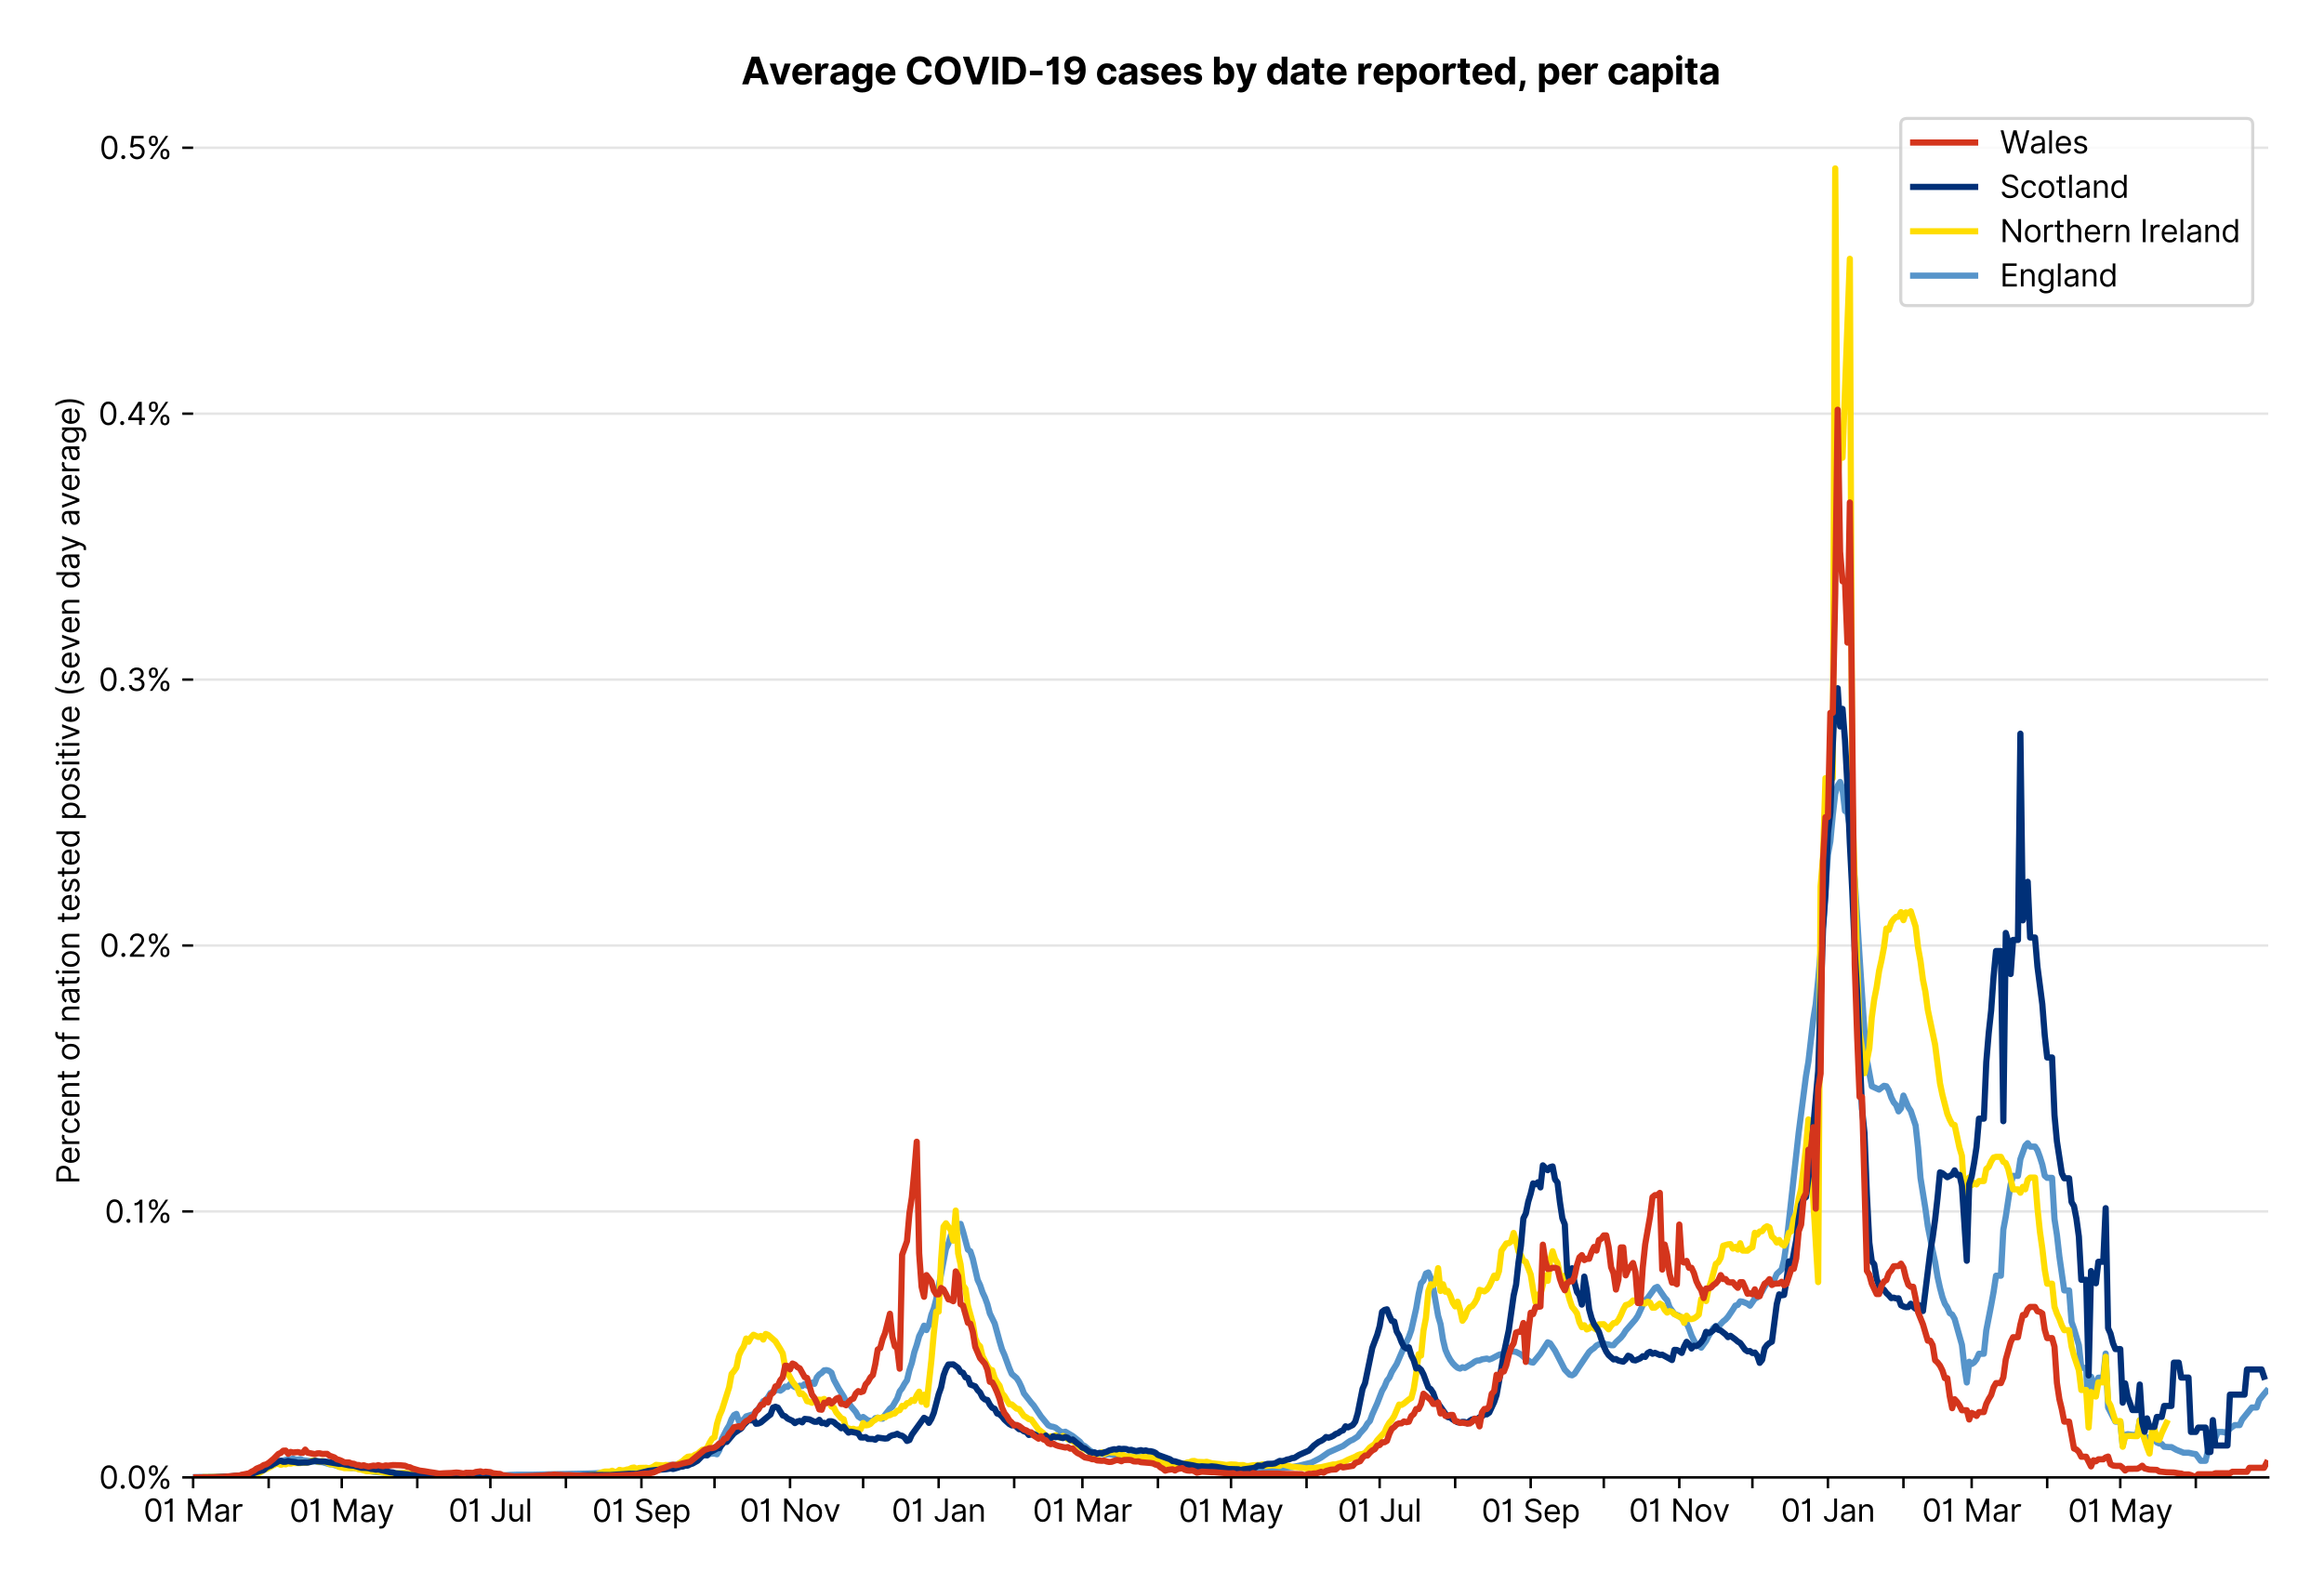 <?xml version="1.0" encoding="utf-8" standalone="no"?>
<!DOCTYPE svg PUBLIC "-//W3C//DTD SVG 1.1//EN"
  "http://www.w3.org/Graphics/SVG/1.1/DTD/svg11.dtd">
<svg xmlns:xlink="http://www.w3.org/1999/xlink" viewBox="0 0 749.925 511.234" xmlns="http://www.w3.org/2000/svg" version="1.1">
 <defs>
  <style type="text/css">*{stroke-linejoin: round; stroke-linecap: butt}</style>
 </defs>
 <g id="figure_1">
  <g id="patch_1">
   <path d="M 0 511.234 
L 749.925 511.234 
L 749.925 0 
L 0 0 
z
" style="fill: #ffffff"/>
  </g>
  <g id="axes_1">
   <g id="patch_2">
    <path d="M 62.325 476.745 
L 731.925 476.745 
L 731.925 33.225 
L 62.325 33.225 
z
" style="fill: #ffffff"/>
   </g>
   <g id="matplotlib.axis_1">
    <g id="xtick_1">
     <g id="line2d_1">
      <defs>
       <path id="m441d7986bc" d="M 0 0 
L 0 3.5 
" style="stroke: #000000; stroke-width: 0.8"/>
      </defs>
      <g>
       <use xlink:href="#m441d7986bc" x="62.325" y="476.745" style="stroke: #000000; stroke-width: 0.8"/>
      </g>
     </g>
     <g id="text_1">
      <!-- 01 Mar -->
      <g transform="translate(46.288 491.018)scale(0.1 -0.1)">
       <defs>
        <path id="Inter-Regular-30" d="M 2000 -64 
Q 1230 -64 806 561 
Q 382 1186 382 2327 
Q 382 3459 809 4088 
Q 1236 4718 2000 4718 
Q 2764 4718 3191 4088 
Q 3618 3459 3618 2327 
Q 3618 1186 3194 561 
Q 2771 -64 2000 -64 
z
M 2000 436 
Q 2509 436 2791 927 
Q 3073 1418 3073 2327 
Q 3073 3234 2789 3730 
Q 2505 4227 2000 4227 
Q 1496 4227 1211 3730 
Q 927 3234 927 2327 
Q 927 1418 1210 927 
Q 1493 436 2000 436 
z
" transform="scale(0.016)"/>
        <path id="Inter-Regular-31" d="M 1973 4655 
L 1973 0 
L 1409 0 
L 1409 3836 
L 1373 3836 
Q 1341 3773 1209 3692 
Q 1077 3611 868 3551 
Q 659 3491 391 3491 
L 391 3964 
Q 661 3964 859 4061 
Q 1057 4159 1190 4291 
Q 1323 4423 1392 4529 
Q 1461 4636 1473 4655 
L 1973 4655 
z
" transform="scale(0.016)"/>
        <path id="Inter-Regular-20" transform="scale(0.016)"/>
        <path id="Inter-Regular-4d" d="M 564 4655 
L 1236 4655 
L 2818 791 
L 2873 791 
L 4455 4655 
L 5127 4655 
L 5127 0 
L 4600 0 
L 4600 3536 
L 4555 3536 
L 3100 0 
L 2591 0 
L 1136 3536 
L 1091 3536 
L 1091 0 
L 564 0 
L 564 4655 
z
" transform="scale(0.016)"/>
        <path id="Inter-Regular-61" d="M 1518 -82 
Q 1186 -82 916 44 
Q 646 170 486 410 
Q 327 650 327 991 
Q 327 1291 445 1478 
Q 564 1666 761 1773 
Q 959 1880 1199 1933 
Q 1439 1986 1682 2018 
Q 2000 2059 2199 2080 
Q 2398 2102 2490 2154 
Q 2582 2207 2582 2336 
L 2582 2355 
Q 2582 2691 2399 2877 
Q 2216 3064 1846 3064 
Q 1461 3064 1243 2895 
Q 1025 2727 936 2536 
L 427 2718 
Q 564 3036 792 3214 
Q 1021 3393 1292 3464 
Q 1564 3536 1827 3536 
Q 1996 3536 2215 3496 
Q 2434 3457 2640 3334 
Q 2846 3211 2982 2963 
Q 3118 2716 3118 2300 
L 3118 0 
L 2582 0 
L 2582 473 
L 2555 473 
Q 2500 359 2373 229 
Q 2246 100 2034 9 
Q 1823 -82 1518 -82 
z
M 1600 400 
Q 1918 400 2137 525 
Q 2357 650 2469 847 
Q 2582 1045 2582 1264 
L 2582 1755 
Q 2548 1714 2433 1681 
Q 2318 1648 2169 1624 
Q 2021 1600 1881 1583 
Q 1741 1566 1655 1555 
Q 1446 1527 1265 1467 
Q 1084 1407 974 1287 
Q 864 1168 864 964 
Q 864 684 1072 542 
Q 1280 400 1600 400 
z
" transform="scale(0.016)"/>
        <path id="Inter-Regular-72" d="M 491 0 
L 491 3491 
L 1009 3491 
L 1009 2964 
L 1046 2964 
Q 1139 3223 1389 3384 
Q 1639 3545 1955 3545 
Q 2100 3545 2209 3511 
Q 2318 3477 2400 3418 
L 2218 2964 
Q 2161 2993 2085 3010 
Q 2009 3027 1909 3027 
Q 1527 3027 1277 2794 
Q 1027 2561 1027 2209 
L 1027 0 
L 491 0 
z
" transform="scale(0.016)"/>
       </defs>
       <use xlink:href="#Inter-Regular-30"/>
       <use xlink:href="#Inter-Regular-31" x="62.5"/>
       <use xlink:href="#Inter-Regular-20" x="106.676"/>
       <use xlink:href="#Inter-Regular-4d" x="134.801"/>
       <use xlink:href="#Inter-Regular-61" x="225.994"/>
       <use xlink:href="#Inter-Regular-72" x="282.386"/>
      </g>
     </g>
    </g>
    <g id="xtick_2">
     <g id="line2d_2">
      <g>
       <use xlink:href="#m441d7986bc" x="86.696" y="476.745" style="stroke: #000000; stroke-width: 0.8"/>
      </g>
     </g>
    </g>
    <g id="xtick_3">
     <g id="line2d_3">
      <g>
       <use xlink:href="#m441d7986bc" x="110.281" y="476.745" style="stroke: #000000; stroke-width: 0.8"/>
      </g>
     </g>
     <g id="text_2">
      <!-- 01 May -->
      <g transform="translate(93.378 491.117)scale(0.1 -0.1)">
       <defs>
        <path id="Inter-Regular-79" d="M 818 -1355 
Q 682 -1355 575 -1333 
Q 468 -1311 427 -1291 
L 564 -818 
Q 857 -893 1053 -814 
Q 1250 -736 1391 -345 
L 1509 -18 
L 218 3491 
L 800 3491 
L 1764 709 
L 1800 709 
L 2764 3491 
L 3346 3491 
L 1846 -564 
Q 1550 -1355 818 -1355 
z
" transform="scale(0.016)"/>
       </defs>
       <use xlink:href="#Inter-Regular-30"/>
       <use xlink:href="#Inter-Regular-31" x="62.5"/>
       <use xlink:href="#Inter-Regular-20" x="106.676"/>
       <use xlink:href="#Inter-Regular-4d" x="134.801"/>
       <use xlink:href="#Inter-Regular-61" x="225.994"/>
       <use xlink:href="#Inter-Regular-79" x="282.386"/>
      </g>
     </g>
    </g>
    <g id="xtick_4">
     <g id="line2d_4">
      <g>
       <use xlink:href="#m441d7986bc" x="134.653" y="476.745" style="stroke: #000000; stroke-width: 0.8"/>
      </g>
     </g>
    </g>
    <g id="xtick_5">
     <g id="line2d_5">
      <g>
       <use xlink:href="#m441d7986bc" x="158.238" y="476.745" style="stroke: #000000; stroke-width: 0.8"/>
      </g>
     </g>
     <g id="text_3">
      <!-- 01 Jul -->
      <g transform="translate(144.694 491.018)scale(0.1 -0.1)">
       <defs>
        <path id="Inter-Regular-4a" d="M 2346 4655 
L 2909 4655 
L 2909 1327 
Q 2909 657 2549 296 
Q 2189 -64 1582 -64 
Q 1200 -64 902 76 
Q 605 216 434 475 
Q 264 734 264 1091 
L 818 1091 
Q 818 795 1034 615 
Q 1250 436 1582 436 
Q 1948 436 2147 664 
Q 2346 893 2346 1327 
L 2346 4655 
z
" transform="scale(0.016)"/>
        <path id="Inter-Regular-75" d="M 2691 1427 
L 2691 3491 
L 3227 3491 
L 3227 0 
L 2691 0 
L 2691 591 
L 2655 591 
Q 2532 325 2273 140 
Q 2014 -45 1618 -45 
Q 1127 -45 809 280 
Q 491 605 491 1273 
L 491 3491 
L 1027 3491 
L 1027 1309 
Q 1027 927 1242 700 
Q 1457 473 1791 473 
Q 1991 473 2199 575 
Q 2407 677 2549 888 
Q 2691 1100 2691 1427 
z
" transform="scale(0.016)"/>
        <path id="Inter-Regular-6c" d="M 1027 4655 
L 1027 0 
L 491 0 
L 491 4655 
L 1027 4655 
z
" transform="scale(0.016)"/>
       </defs>
       <use xlink:href="#Inter-Regular-30"/>
       <use xlink:href="#Inter-Regular-31" x="62.5"/>
       <use xlink:href="#Inter-Regular-20" x="106.676"/>
       <use xlink:href="#Inter-Regular-4a" x="134.801"/>
       <use xlink:href="#Inter-Regular-75" x="189.063"/>
       <use xlink:href="#Inter-Regular-6c" x="247.159"/>
      </g>
     </g>
    </g>
    <g id="xtick_6">
     <g id="line2d_6">
      <g>
       <use xlink:href="#m441d7986bc" x="182.609" y="476.745" style="stroke: #000000; stroke-width: 0.8"/>
      </g>
     </g>
    </g>
    <g id="xtick_7">
     <g id="line2d_7">
      <g>
       <use xlink:href="#m441d7986bc" x="206.981" y="476.745" style="stroke: #000000; stroke-width: 0.8"/>
      </g>
     </g>
     <g id="text_4">
      <!-- 01 Sep -->
      <g transform="translate(191.093 491.117)scale(0.1 -0.1)">
       <defs>
        <path id="Inter-Regular-53" d="M 3109 3491 
Q 3068 3836 2777 4027 
Q 2486 4218 2064 4218 
Q 1600 4218 1318 3999 
Q 1036 3780 1036 3445 
Q 1036 3195 1189 3042 
Q 1343 2889 1553 2803 
Q 1764 2718 1936 2673 
L 2409 2545 
Q 2591 2498 2815 2414 
Q 3039 2330 3244 2185 
Q 3450 2041 3584 1816 
Q 3718 1591 3718 1264 
Q 3718 886 3521 581 
Q 3325 277 2949 97 
Q 2573 -82 2036 -82 
Q 1286 -82 845 272 
Q 405 627 364 1200 
L 946 1200 
Q 968 936 1124 764 
Q 1280 593 1519 510 
Q 1759 427 2036 427 
Q 2359 427 2616 533 
Q 2873 639 3023 828 
Q 3173 1018 3173 1273 
Q 3173 1505 3043 1650 
Q 2914 1795 2702 1886 
Q 2491 1977 2246 2045 
L 1673 2209 
Q 1127 2366 809 2657 
Q 491 2948 491 3418 
Q 491 3809 703 4101 
Q 916 4393 1276 4555 
Q 1636 4718 2082 4718 
Q 2532 4718 2882 4558 
Q 3232 4398 3437 4120 
Q 3643 3843 3655 3491 
L 3109 3491 
z
" transform="scale(0.016)"/>
        <path id="Inter-Regular-65" d="M 1955 -73 
Q 1450 -73 1085 151 
Q 721 375 524 778 
Q 327 1182 327 1718 
Q 327 2255 524 2665 
Q 721 3075 1074 3305 
Q 1427 3536 1900 3536 
Q 2173 3536 2439 3445 
Q 2705 3355 2923 3151 
Q 3141 2948 3270 2614 
Q 3400 2280 3400 1791 
L 3400 1564 
L 866 1564 
Q 884 1005 1183 707 
Q 1482 409 1955 409 
Q 2271 409 2498 545 
Q 2725 682 2827 955 
L 3346 809 
Q 3223 414 2854 170 
Q 2486 -73 1955 -73 
z
M 866 2027 
L 2855 2027 
Q 2855 2470 2595 2762 
Q 2336 3055 1900 3055 
Q 1593 3055 1368 2911 
Q 1143 2768 1013 2533 
Q 884 2298 866 2027 
z
" transform="scale(0.016)"/>
        <path id="Inter-Regular-70" d="M 491 -1309 
L 491 3491 
L 1009 3491 
L 1009 2936 
L 1073 2936 
Q 1132 3027 1237 3169 
Q 1343 3311 1542 3423 
Q 1741 3536 2082 3536 
Q 2523 3536 2859 3315 
Q 3196 3095 3384 2690 
Q 3573 2286 3573 1736 
Q 3573 1182 3384 776 
Q 3196 370 2861 148 
Q 2527 -73 2091 -73 
Q 1755 -73 1552 39 
Q 1350 152 1241 296 
Q 1132 441 1073 536 
L 1027 536 
L 1027 -1309 
L 491 -1309 
z
M 1018 1745 
Q 1018 1152 1276 780 
Q 1534 409 2018 409 
Q 2355 409 2581 587 
Q 2807 766 2921 1069 
Q 3036 1373 3036 1745 
Q 3036 2114 2923 2410 
Q 2811 2707 2585 2881 
Q 2359 3055 2018 3055 
Q 1527 3055 1272 2693 
Q 1018 2332 1018 1745 
z
" transform="scale(0.016)"/>
       </defs>
       <use xlink:href="#Inter-Regular-30"/>
       <use xlink:href="#Inter-Regular-31" x="62.5"/>
       <use xlink:href="#Inter-Regular-20" x="106.676"/>
       <use xlink:href="#Inter-Regular-53" x="134.801"/>
       <use xlink:href="#Inter-Regular-65" x="198.58"/>
       <use xlink:href="#Inter-Regular-70" x="256.818"/>
      </g>
     </g>
    </g>
    <g id="xtick_8">
     <g id="line2d_8">
      <g>
       <use xlink:href="#m441d7986bc" x="230.566" y="476.745" style="stroke: #000000; stroke-width: 0.8"/>
      </g>
     </g>
    </g>
    <g id="xtick_9">
     <g id="line2d_9">
      <g>
       <use xlink:href="#m441d7986bc" x="254.937" y="476.745" style="stroke: #000000; stroke-width: 0.8"/>
      </g>
     </g>
     <g id="text_5">
      <!-- 01 Nov -->
      <g transform="translate(238.666 491.018)scale(0.1 -0.1)">
       <defs>
        <path id="Inter-Regular-4e" d="M 4255 4655 
L 4255 0 
L 3709 0 
L 1173 3655 
L 1127 3655 
L 1127 0 
L 564 0 
L 564 4655 
L 1109 4655 
L 3655 991 
L 3700 991 
L 3700 4655 
L 4255 4655 
z
" transform="scale(0.016)"/>
        <path id="Inter-Regular-6f" d="M 1909 -73 
Q 1436 -73 1080 152 
Q 725 377 526 781 
Q 327 1186 327 1727 
Q 327 2273 526 2679 
Q 725 3086 1080 3311 
Q 1436 3536 1909 3536 
Q 2382 3536 2737 3311 
Q 3093 3086 3292 2679 
Q 3491 2273 3491 1727 
Q 3491 1186 3292 781 
Q 3093 377 2737 152 
Q 2382 -73 1909 -73 
z
M 1909 409 
Q 2268 409 2500 593 
Q 2732 777 2843 1077 
Q 2955 1377 2955 1727 
Q 2955 2077 2843 2379 
Q 2732 2682 2500 2868 
Q 2268 3055 1909 3055 
Q 1550 3055 1318 2868 
Q 1086 2682 975 2379 
Q 864 2077 864 1727 
Q 864 1377 975 1077 
Q 1086 777 1318 593 
Q 1550 409 1909 409 
z
" transform="scale(0.016)"/>
        <path id="Inter-Regular-76" d="M 3346 3491 
L 2055 0 
L 1509 0 
L 218 3491 
L 800 3491 
L 1764 709 
L 1800 709 
L 2764 3491 
L 3346 3491 
z
" transform="scale(0.016)"/>
       </defs>
       <use xlink:href="#Inter-Regular-30"/>
       <use xlink:href="#Inter-Regular-31" x="62.5"/>
       <use xlink:href="#Inter-Regular-20" x="106.676"/>
       <use xlink:href="#Inter-Regular-4e" x="134.801"/>
       <use xlink:href="#Inter-Regular-6f" x="210.085"/>
       <use xlink:href="#Inter-Regular-76" x="269.744"/>
      </g>
     </g>
    </g>
    <g id="xtick_10">
     <g id="line2d_10">
      <g>
       <use xlink:href="#m441d7986bc" x="278.522" y="476.745" style="stroke: #000000; stroke-width: 0.8"/>
      </g>
     </g>
    </g>
    <g id="xtick_11">
     <g id="line2d_11">
      <g>
       <use xlink:href="#m441d7986bc" x="302.894" y="476.745" style="stroke: #000000; stroke-width: 0.8"/>
      </g>
     </g>
     <g id="text_6">
      <!-- 01 Jan -->
      <g transform="translate(287.694 491.018)scale(0.1 -0.1)">
       <defs>
        <path id="Inter-Regular-6e" d="M 1027 2100 
L 1027 0 
L 491 0 
L 491 3491 
L 1009 3491 
L 1009 2945 
L 1055 2945 
Q 1177 3211 1427 3373 
Q 1677 3536 2073 3536 
Q 2602 3536 2928 3211 
Q 3255 2886 3255 2218 
L 3255 0 
L 2718 0 
L 2718 2182 
Q 2718 2593 2504 2824 
Q 2291 3055 1918 3055 
Q 1534 3055 1280 2806 
Q 1027 2557 1027 2100 
z
" transform="scale(0.016)"/>
       </defs>
       <use xlink:href="#Inter-Regular-30"/>
       <use xlink:href="#Inter-Regular-31" x="62.5"/>
       <use xlink:href="#Inter-Regular-20" x="106.676"/>
       <use xlink:href="#Inter-Regular-4a" x="134.801"/>
       <use xlink:href="#Inter-Regular-61" x="189.063"/>
       <use xlink:href="#Inter-Regular-6e" x="245.455"/>
      </g>
     </g>
    </g>
    <g id="xtick_12">
     <g id="line2d_12">
      <g>
       <use xlink:href="#m441d7986bc" x="327.265" y="476.745" style="stroke: #000000; stroke-width: 0.8"/>
      </g>
     </g>
    </g>
    <g id="xtick_13">
     <g id="line2d_13">
      <g>
       <use xlink:href="#m441d7986bc" x="349.278" y="476.745" style="stroke: #000000; stroke-width: 0.8"/>
      </g>
     </g>
     <g id="text_7">
      <!-- 01 Mar -->
      <g transform="translate(333.241 491.018)scale(0.1 -0.1)">
       <use xlink:href="#Inter-Regular-30"/>
       <use xlink:href="#Inter-Regular-31" x="62.5"/>
       <use xlink:href="#Inter-Regular-20" x="106.676"/>
       <use xlink:href="#Inter-Regular-4d" x="134.801"/>
       <use xlink:href="#Inter-Regular-61" x="225.994"/>
       <use xlink:href="#Inter-Regular-72" x="282.386"/>
      </g>
     </g>
    </g>
    <g id="xtick_14">
     <g id="line2d_14">
      <g>
       <use xlink:href="#m441d7986bc" x="373.649" y="476.745" style="stroke: #000000; stroke-width: 0.8"/>
      </g>
     </g>
    </g>
    <g id="xtick_15">
     <g id="line2d_15">
      <g>
       <use xlink:href="#m441d7986bc" x="397.234" y="476.745" style="stroke: #000000; stroke-width: 0.8"/>
      </g>
     </g>
     <g id="text_8">
      <!-- 01 May -->
      <g transform="translate(380.331 491.117)scale(0.1 -0.1)">
       <use xlink:href="#Inter-Regular-30"/>
       <use xlink:href="#Inter-Regular-31" x="62.5"/>
       <use xlink:href="#Inter-Regular-20" x="106.676"/>
       <use xlink:href="#Inter-Regular-4d" x="134.801"/>
       <use xlink:href="#Inter-Regular-61" x="225.994"/>
       <use xlink:href="#Inter-Regular-79" x="282.386"/>
      </g>
     </g>
    </g>
    <g id="xtick_16">
     <g id="line2d_16">
      <g>
       <use xlink:href="#m441d7986bc" x="421.606" y="476.745" style="stroke: #000000; stroke-width: 0.8"/>
      </g>
     </g>
    </g>
    <g id="xtick_17">
     <g id="line2d_17">
      <g>
       <use xlink:href="#m441d7986bc" x="445.191" y="476.745" style="stroke: #000000; stroke-width: 0.8"/>
      </g>
     </g>
     <g id="text_9">
      <!-- 01 Jul -->
      <g transform="translate(431.647 491.018)scale(0.1 -0.1)">
       <use xlink:href="#Inter-Regular-30"/>
       <use xlink:href="#Inter-Regular-31" x="62.5"/>
       <use xlink:href="#Inter-Regular-20" x="106.676"/>
       <use xlink:href="#Inter-Regular-4a" x="134.801"/>
       <use xlink:href="#Inter-Regular-75" x="189.063"/>
       <use xlink:href="#Inter-Regular-6c" x="247.159"/>
      </g>
     </g>
    </g>
    <g id="xtick_18">
     <g id="line2d_18">
      <g>
       <use xlink:href="#m441d7986bc" x="469.562" y="476.745" style="stroke: #000000; stroke-width: 0.8"/>
      </g>
     </g>
    </g>
    <g id="xtick_19">
     <g id="line2d_19">
      <g>
       <use xlink:href="#m441d7986bc" x="493.933" y="476.745" style="stroke: #000000; stroke-width: 0.8"/>
      </g>
     </g>
     <g id="text_10">
      <!-- 01 Sep -->
      <g transform="translate(478.046 491.117)scale(0.1 -0.1)">
       <use xlink:href="#Inter-Regular-30"/>
       <use xlink:href="#Inter-Regular-31" x="62.5"/>
       <use xlink:href="#Inter-Regular-20" x="106.676"/>
       <use xlink:href="#Inter-Regular-53" x="134.801"/>
       <use xlink:href="#Inter-Regular-65" x="198.58"/>
       <use xlink:href="#Inter-Regular-70" x="256.818"/>
      </g>
     </g>
    </g>
    <g id="xtick_20">
     <g id="line2d_20">
      <g>
       <use xlink:href="#m441d7986bc" x="517.518" y="476.745" style="stroke: #000000; stroke-width: 0.8"/>
      </g>
     </g>
    </g>
    <g id="xtick_21">
     <g id="line2d_21">
      <g>
       <use xlink:href="#m441d7986bc" x="541.89" y="476.745" style="stroke: #000000; stroke-width: 0.8"/>
      </g>
     </g>
     <g id="text_11">
      <!-- 01 Nov -->
      <g transform="translate(525.619 491.018)scale(0.1 -0.1)">
       <use xlink:href="#Inter-Regular-30"/>
       <use xlink:href="#Inter-Regular-31" x="62.5"/>
       <use xlink:href="#Inter-Regular-20" x="106.676"/>
       <use xlink:href="#Inter-Regular-4e" x="134.801"/>
       <use xlink:href="#Inter-Regular-6f" x="210.085"/>
       <use xlink:href="#Inter-Regular-76" x="269.744"/>
      </g>
     </g>
    </g>
    <g id="xtick_22">
     <g id="line2d_22">
      <g>
       <use xlink:href="#m441d7986bc" x="565.475" y="476.745" style="stroke: #000000; stroke-width: 0.8"/>
      </g>
     </g>
    </g>
    <g id="xtick_23">
     <g id="line2d_23">
      <g>
       <use xlink:href="#m441d7986bc" x="589.846" y="476.745" style="stroke: #000000; stroke-width: 0.8"/>
      </g>
     </g>
     <g id="text_12">
      <!-- 01 Jan -->
      <g transform="translate(574.647 491.018)scale(0.1 -0.1)">
       <use xlink:href="#Inter-Regular-30"/>
       <use xlink:href="#Inter-Regular-31" x="62.5"/>
       <use xlink:href="#Inter-Regular-20" x="106.676"/>
       <use xlink:href="#Inter-Regular-4a" x="134.801"/>
       <use xlink:href="#Inter-Regular-61" x="189.063"/>
       <use xlink:href="#Inter-Regular-6e" x="245.455"/>
      </g>
     </g>
    </g>
    <g id="xtick_24">
     <g id="line2d_24">
      <g>
       <use xlink:href="#m441d7986bc" x="614.218" y="476.745" style="stroke: #000000; stroke-width: 0.8"/>
      </g>
     </g>
    </g>
    <g id="xtick_25">
     <g id="line2d_25">
      <g>
       <use xlink:href="#m441d7986bc" x="636.23" y="476.745" style="stroke: #000000; stroke-width: 0.8"/>
      </g>
     </g>
     <g id="text_13">
      <!-- 01 Mar -->
      <g transform="translate(620.194 491.018)scale(0.1 -0.1)">
       <use xlink:href="#Inter-Regular-30"/>
       <use xlink:href="#Inter-Regular-31" x="62.5"/>
       <use xlink:href="#Inter-Regular-20" x="106.676"/>
       <use xlink:href="#Inter-Regular-4d" x="134.801"/>
       <use xlink:href="#Inter-Regular-61" x="225.994"/>
       <use xlink:href="#Inter-Regular-72" x="282.386"/>
      </g>
     </g>
    </g>
    <g id="xtick_26">
     <g id="line2d_26">
      <g>
       <use xlink:href="#m441d7986bc" x="660.602" y="476.745" style="stroke: #000000; stroke-width: 0.8"/>
      </g>
     </g>
    </g>
    <g id="xtick_27">
     <g id="line2d_27">
      <g>
       <use xlink:href="#m441d7986bc" x="684.187" y="476.745" style="stroke: #000000; stroke-width: 0.8"/>
      </g>
     </g>
     <g id="text_14">
      <!-- 01 May -->
      <g transform="translate(667.284 491.117)scale(0.1 -0.1)">
       <use xlink:href="#Inter-Regular-30"/>
       <use xlink:href="#Inter-Regular-31" x="62.5"/>
       <use xlink:href="#Inter-Regular-20" x="106.676"/>
       <use xlink:href="#Inter-Regular-4d" x="134.801"/>
       <use xlink:href="#Inter-Regular-61" x="225.994"/>
       <use xlink:href="#Inter-Regular-79" x="282.386"/>
      </g>
     </g>
    </g>
    <g id="xtick_28">
     <g id="line2d_28">
      <g>
       <use xlink:href="#m441d7986bc" x="708.558" y="476.745" style="stroke: #000000; stroke-width: 0.8"/>
      </g>
     </g>
    </g>
   </g>
   <g id="matplotlib.axis_2">
    <g id="ytick_1">
     <g id="line2d_29">
      <path d="M 62.325 476.745 
L 731.925 476.745 
" clip-path="url(#pe9345b3a7c)" style="fill: none; stroke: #e5e5e5; stroke-width: 0.8; stroke-linecap: square"/>
     </g>
     <g id="line2d_30">
      <defs>
       <path id="m961dc1b7fc" d="M 0 0 
L -3.5 0 
" style="stroke: #000000; stroke-width: 0.8"/>
      </defs>
      <g>
       <use xlink:href="#m961dc1b7fc" x="62.325" y="476.745" style="stroke: #000000; stroke-width: 0.8"/>
      </g>
     </g>
     <g id="text_15">
      <!-- 0.0% -->
      <g transform="translate(31.944 480.382)scale(0.1 -0.1)">
       <defs>
        <path id="Inter-Regular-2e" d="M 882 -36 
Q 714 -36 593 84 
Q 473 205 473 373 
Q 473 541 593 661 
Q 714 782 882 782 
Q 1050 782 1170 661 
Q 1291 541 1291 373 
Q 1291 205 1170 84 
Q 1050 -36 882 -36 
z
" transform="scale(0.016)"/>
        <path id="Inter-Regular-25" d="M 2855 873 
L 2855 1118 
Q 2855 1373 2960 1585 
Q 3066 1798 3269 1926 
Q 3473 2055 3764 2055 
Q 4059 2055 4259 1926 
Q 4459 1798 4561 1585 
Q 4664 1373 4664 1118 
L 4664 873 
Q 4664 618 4560 405 
Q 4457 193 4256 64 
Q 4055 -64 3764 -64 
Q 3468 -64 3266 64 
Q 3064 193 2959 405 
Q 2855 618 2855 873 
z
M 536 3536 
L 536 3782 
Q 536 4036 642 4248 
Q 748 4461 951 4589 
Q 1155 4718 1446 4718 
Q 1741 4718 1941 4589 
Q 2141 4461 2243 4248 
Q 2346 4036 2346 3782 
L 2346 3536 
Q 2346 3282 2242 3069 
Q 2139 2857 1937 2728 
Q 1736 2600 1446 2600 
Q 1150 2600 948 2728 
Q 746 2857 641 3069 
Q 536 3282 536 3536 
z
M 709 0 
L 3909 4655 
L 4427 4655 
L 1227 0 
L 709 0 
z
M 3318 1118 
L 3318 873 
Q 3318 661 3418 494 
Q 3518 327 3764 327 
Q 4002 327 4101 494 
Q 4200 661 4200 873 
L 4200 1118 
Q 4200 1330 4104 1497 
Q 4009 1664 3764 1664 
Q 3525 1664 3421 1497 
Q 3318 1330 3318 1118 
z
M 1000 3782 
L 1000 3536 
Q 1000 3325 1100 3158 
Q 1200 2991 1446 2991 
Q 1684 2991 1783 3158 
Q 1882 3325 1882 3536 
L 1882 3782 
Q 1882 3993 1786 4160 
Q 1691 4327 1446 4327 
Q 1207 4327 1103 4160 
Q 1000 3993 1000 3782 
z
" transform="scale(0.016)"/>
       </defs>
       <use xlink:href="#Inter-Regular-30"/>
       <use xlink:href="#Inter-Regular-2e" x="62.5"/>
       <use xlink:href="#Inter-Regular-30" x="90.057"/>
       <use xlink:href="#Inter-Regular-25" x="152.557"/>
      </g>
     </g>
    </g>
    <g id="ytick_2">
     <g id="line2d_31">
      <path d="M 62.325 390.93 
L 731.925 390.93 
" clip-path="url(#pe9345b3a7c)" style="fill: none; stroke: #e5e5e5; stroke-width: 0.8; stroke-linecap: square"/>
     </g>
     <g id="line2d_32">
      <g>
       <use xlink:href="#m961dc1b7fc" x="62.325" y="390.93" style="stroke: #000000; stroke-width: 0.8"/>
      </g>
     </g>
     <g id="text_16">
      <!-- 0.1% -->
      <g transform="translate(33.777 394.567)scale(0.1 -0.1)">
       <use xlink:href="#Inter-Regular-30"/>
       <use xlink:href="#Inter-Regular-2e" x="62.5"/>
       <use xlink:href="#Inter-Regular-31" x="90.057"/>
       <use xlink:href="#Inter-Regular-25" x="134.233"/>
      </g>
     </g>
    </g>
    <g id="ytick_3">
     <g id="line2d_33">
      <path d="M 62.325 305.116 
L 731.925 305.116 
" clip-path="url(#pe9345b3a7c)" style="fill: none; stroke: #e5e5e5; stroke-width: 0.8; stroke-linecap: square"/>
     </g>
     <g id="line2d_34">
      <g>
       <use xlink:href="#m961dc1b7fc" x="62.325" y="305.116" style="stroke: #000000; stroke-width: 0.8"/>
      </g>
     </g>
     <g id="text_17">
      <!-- 0.2% -->
      <g transform="translate(32.142 308.752)scale(0.1 -0.1)">
       <defs>
        <path id="Inter-Regular-32" d="M 482 0 
L 482 409 
L 2018 2091 
Q 2289 2386 2464 2605 
Q 2639 2825 2724 3019 
Q 2809 3214 2809 3427 
Q 2809 3795 2553 4011 
Q 2298 4227 1918 4227 
Q 1514 4227 1275 3985 
Q 1036 3743 1036 3345 
L 500 3345 
Q 500 3755 688 4064 
Q 877 4373 1203 4545 
Q 1530 4718 1936 4718 
Q 2346 4718 2661 4545 
Q 2977 4373 3156 4079 
Q 3336 3786 3336 3427 
Q 3336 3170 3244 2926 
Q 3152 2682 2926 2383 
Q 2700 2084 2300 1655 
L 1255 536 
L 1255 500 
L 3418 500 
L 3418 0 
L 482 0 
z
" transform="scale(0.016)"/>
       </defs>
       <use xlink:href="#Inter-Regular-30"/>
       <use xlink:href="#Inter-Regular-2e" x="62.5"/>
       <use xlink:href="#Inter-Regular-32" x="90.057"/>
       <use xlink:href="#Inter-Regular-25" x="150.568"/>
      </g>
     </g>
    </g>
    <g id="ytick_4">
     <g id="line2d_35">
      <path d="M 62.325 219.301 
L 731.925 219.301 
" clip-path="url(#pe9345b3a7c)" style="fill: none; stroke: #e5e5e5; stroke-width: 0.8; stroke-linecap: square"/>
     </g>
     <g id="line2d_36">
      <g>
       <use xlink:href="#m961dc1b7fc" x="62.325" y="219.301" style="stroke: #000000; stroke-width: 0.8"/>
      </g>
     </g>
     <g id="text_18">
      <!-- 0.3% -->
      <g transform="translate(31.83 222.938)scale(0.1 -0.1)">
       <defs>
        <path id="Inter-Regular-33" d="M 2055 -64 
Q 1605 -64 1253 90 
Q 902 245 696 521 
Q 491 798 473 1164 
L 1046 1164 
Q 1071 827 1356 631 
Q 1641 436 2046 436 
Q 2493 436 2783 664 
Q 3073 893 3073 1264 
Q 3073 1650 2787 1893 
Q 2502 2136 1973 2136 
L 1600 2136 
L 1600 2636 
L 1973 2636 
Q 2386 2636 2647 2856 
Q 2909 3077 2909 3445 
Q 2909 3798 2679 4012 
Q 2450 4227 2064 4227 
Q 1823 4227 1610 4139 
Q 1398 4052 1264 3887 
Q 1130 3723 1118 3491 
L 573 3491 
Q 586 3857 793 4133 
Q 1000 4409 1335 4563 
Q 1671 4718 2073 4718 
Q 2505 4718 2814 4544 
Q 3123 4370 3289 4086 
Q 3455 3802 3455 3473 
Q 3455 3080 3249 2802 
Q 3043 2525 2691 2418 
L 2691 2382 
Q 3132 2309 3379 2008 
Q 3627 1707 3627 1264 
Q 3627 884 3421 583 
Q 3216 282 2861 109 
Q 2507 -64 2055 -64 
z
" transform="scale(0.016)"/>
       </defs>
       <use xlink:href="#Inter-Regular-30"/>
       <use xlink:href="#Inter-Regular-2e" x="62.5"/>
       <use xlink:href="#Inter-Regular-33" x="90.057"/>
       <use xlink:href="#Inter-Regular-25" x="153.693"/>
      </g>
     </g>
    </g>
    <g id="ytick_5">
     <g id="line2d_37">
      <path d="M 62.325 133.486 
L 731.925 133.486 
" clip-path="url(#pe9345b3a7c)" style="fill: none; stroke: #e5e5e5; stroke-width: 0.8; stroke-linecap: square"/>
     </g>
     <g id="line2d_38">
      <g>
       <use xlink:href="#m961dc1b7fc" x="62.325" y="133.486" style="stroke: #000000; stroke-width: 0.8"/>
      </g>
     </g>
     <g id="text_19">
      <!-- 0.4% -->
      <g transform="translate(31.773 137.123)scale(0.1 -0.1)">
       <defs>
        <path id="Inter-Regular-34" d="M 373 955 
L 373 1418 
L 2418 4655 
L 3100 4655 
L 3100 1455 
L 3736 1455 
L 3736 955 
L 3100 955 
L 3100 0 
L 2564 0 
L 2564 955 
L 373 955 
z
M 2564 1455 
L 2564 3936 
L 2527 3936 
L 982 1491 
L 982 1455 
L 2564 1455 
z
" transform="scale(0.016)"/>
       </defs>
       <use xlink:href="#Inter-Regular-30"/>
       <use xlink:href="#Inter-Regular-2e" x="62.5"/>
       <use xlink:href="#Inter-Regular-34" x="90.057"/>
       <use xlink:href="#Inter-Regular-25" x="154.261"/>
      </g>
     </g>
    </g>
    <g id="ytick_6">
     <g id="line2d_39">
      <path d="M 62.325 47.671 
L 731.925 47.671 
" clip-path="url(#pe9345b3a7c)" style="fill: none; stroke: #e5e5e5; stroke-width: 0.8; stroke-linecap: square"/>
     </g>
     <g id="line2d_40">
      <g>
       <use xlink:href="#m961dc1b7fc" x="62.325" y="47.671" style="stroke: #000000; stroke-width: 0.8"/>
      </g>
     </g>
     <g id="text_20">
      <!-- 0.5% -->
      <g transform="translate(32.114 51.308)scale(0.1 -0.1)">
       <defs>
        <path id="Inter-Regular-35" d="M 1936 -64 
Q 1536 -64 1216 95 
Q 896 255 702 532 
Q 509 809 491 1164 
L 1036 1164 
Q 1068 848 1324 642 
Q 1580 436 1936 436 
Q 2223 436 2447 570 
Q 2671 705 2799 940 
Q 2927 1175 2927 1473 
Q 2927 1777 2794 2017 
Q 2661 2257 2429 2395 
Q 2198 2534 1900 2536 
Q 1686 2539 1461 2472 
Q 1236 2405 1091 2300 
L 564 2364 
L 846 4655 
L 3264 4655 
L 3264 4155 
L 1318 4155 
L 1155 2782 
L 1182 2782 
Q 1325 2895 1541 2970 
Q 1757 3045 1991 3045 
Q 2418 3045 2753 2842 
Q 3089 2639 3281 2286 
Q 3473 1934 3473 1482 
Q 3473 1036 3274 687 
Q 3075 339 2727 137 
Q 2380 -64 1936 -64 
z
" transform="scale(0.016)"/>
       </defs>
       <use xlink:href="#Inter-Regular-30"/>
       <use xlink:href="#Inter-Regular-2e" x="62.5"/>
       <use xlink:href="#Inter-Regular-35" x="90.057"/>
       <use xlink:href="#Inter-Regular-25" x="150.852"/>
      </g>
     </g>
    </g>
    <g id="text_21">
     <!-- Percent of nation tested positive (seven day average) -->
     <g transform="translate(25.614 382.124)rotate(-90)scale(0.1 -0.1)">
      <defs>
       <path id="Inter-Regular-50" d="M 564 0 
L 564 4655 
L 2136 4655 
Q 2684 4655 3033 4458 
Q 3382 4261 3550 3927 
Q 3718 3593 3718 3182 
Q 3718 2770 3551 2434 
Q 3384 2098 3036 1899 
Q 2689 1700 2146 1700 
L 1127 1700 
L 1127 0 
L 564 0 
z
M 1127 2200 
L 2127 2200 
Q 2689 2200 2926 2482 
Q 3164 2764 3164 3182 
Q 3164 3602 2925 3878 
Q 2686 4155 2118 4155 
L 1127 4155 
L 1127 2200 
z
" transform="scale(0.016)"/>
       <path id="Inter-Regular-63" d="M 1909 -73 
Q 1418 -73 1063 159 
Q 709 391 518 798 
Q 327 1205 327 1727 
Q 327 2259 524 2667 
Q 721 3075 1074 3305 
Q 1427 3536 1900 3536 
Q 2268 3536 2563 3400 
Q 2859 3264 3047 3018 
Q 3236 2773 3282 2445 
L 2746 2445 
Q 2684 2684 2474 2869 
Q 2264 3055 1909 3055 
Q 1439 3055 1151 2697 
Q 864 2339 864 1745 
Q 864 1139 1148 774 
Q 1432 409 1909 409 
Q 2223 409 2447 570 
Q 2671 732 2746 1018 
L 3282 1018 
Q 3236 709 3058 462 
Q 2880 216 2588 71 
Q 2296 -73 1909 -73 
z
" transform="scale(0.016)"/>
       <path id="Inter-Regular-74" d="M 2009 3491 
L 2009 3036 
L 1264 3036 
L 1264 1000 
Q 1264 773 1331 660 
Q 1398 548 1503 510 
Q 1609 473 1727 473 
Q 1816 473 1873 483 
Q 1930 493 1964 500 
L 2073 18 
Q 2018 -2 1920 -23 
Q 1823 -45 1673 -45 
Q 1446 -45 1228 52 
Q 1011 150 869 350 
Q 727 550 727 855 
L 727 3036 
L 200 3036 
L 200 3491 
L 727 3491 
L 727 4327 
L 1264 4327 
L 1264 3491 
L 2009 3491 
z
" transform="scale(0.016)"/>
       <path id="Inter-Regular-66" d="M 2046 3491 
L 2046 3036 
L 1264 3036 
L 1264 0 
L 727 0 
L 727 3036 
L 164 3036 
L 164 3491 
L 727 3491 
L 727 3973 
Q 727 4273 868 4473 
Q 1009 4673 1234 4773 
Q 1459 4873 1709 4873 
Q 1907 4873 2032 4841 
Q 2157 4809 2218 4782 
L 2064 4318 
Q 2023 4332 1951 4352 
Q 1880 4373 1764 4373 
Q 1498 4373 1381 4239 
Q 1264 4105 1264 3845 
L 1264 3491 
L 2046 3491 
z
" transform="scale(0.016)"/>
       <path id="Inter-Regular-69" d="M 491 0 
L 491 3491 
L 1027 3491 
L 1027 0 
L 491 0 
z
M 764 4073 
Q 607 4073 494 4179 
Q 382 4286 382 4436 
Q 382 4586 494 4693 
Q 607 4800 764 4800 
Q 921 4800 1033 4693 
Q 1146 4586 1146 4436 
Q 1146 4286 1033 4179 
Q 921 4073 764 4073 
z
" transform="scale(0.016)"/>
       <path id="Inter-Regular-73" d="M 2964 2709 
L 2482 2573 
Q 2411 2755 2245 2914 
Q 2080 3073 1727 3073 
Q 1407 3073 1194 2926 
Q 982 2780 982 2555 
Q 982 2355 1127 2239 
Q 1273 2123 1582 2045 
L 2100 1918 
Q 3027 1691 3027 973 
Q 3027 673 2855 436 
Q 2684 200 2377 63 
Q 2071 -73 1664 -73 
Q 1130 -73 780 159 
Q 430 391 336 836 
L 846 964 
Q 989 400 1655 400 
Q 2030 400 2251 560 
Q 2473 720 2473 945 
Q 2473 1316 1955 1436 
L 1373 1573 
Q 893 1686 669 1926 
Q 446 2166 446 2527 
Q 446 2823 613 3050 
Q 780 3277 1069 3406 
Q 1359 3536 1727 3536 
Q 2246 3536 2542 3309 
Q 2839 3082 2964 2709 
z
" transform="scale(0.016)"/>
       <path id="Inter-Regular-64" d="M 1809 -73 
Q 1373 -73 1039 148 
Q 705 370 516 776 
Q 327 1182 327 1736 
Q 327 2286 516 2690 
Q 705 3095 1041 3315 
Q 1377 3536 1818 3536 
Q 2159 3536 2358 3423 
Q 2557 3311 2662 3169 
Q 2768 3027 2827 2936 
L 2873 2936 
L 2873 4655 
L 3409 4655 
L 3409 0 
L 2891 0 
L 2891 536 
L 2827 536 
Q 2768 441 2659 296 
Q 2550 152 2348 39 
Q 2146 -73 1809 -73 
z
M 1882 409 
Q 2366 409 2624 780 
Q 2882 1152 2882 1745 
Q 2882 2332 2627 2693 
Q 2373 3055 1882 3055 
Q 1541 3055 1315 2881 
Q 1089 2707 976 2410 
Q 864 2114 864 1745 
Q 864 1373 978 1069 
Q 1093 766 1319 587 
Q 1546 409 1882 409 
z
" transform="scale(0.016)"/>
       <path id="Inter-Regular-28" d="M 682 1964 
Q 682 2823 906 3544 
Q 1130 4266 1546 4873 
L 2018 4873 
Q 1800 4573 1623 4095 
Q 1446 3618 1341 3061 
Q 1236 2505 1236 1964 
Q 1236 1423 1341 866 
Q 1446 309 1623 -168 
Q 1800 -645 2018 -945 
L 1546 -945 
Q 1130 -339 906 383 
Q 682 1105 682 1964 
z
" transform="scale(0.016)"/>
       <path id="Inter-Regular-67" d="M 1900 -1382 
Q 1316 -1382 976 -1169 
Q 636 -957 473 -682 
L 900 -382 
Q 973 -477 1084 -601 
Q 1196 -725 1390 -817 
Q 1584 -909 1900 -909 
Q 2323 -909 2598 -704 
Q 2873 -500 2873 -64 
L 2873 645 
L 2827 645 
Q 2768 550 2660 410 
Q 2552 270 2351 162 
Q 2150 55 1809 55 
Q 1386 55 1051 255 
Q 716 455 521 836 
Q 327 1218 327 1764 
Q 327 2300 516 2699 
Q 705 3098 1041 3317 
Q 1377 3536 1818 3536 
Q 2159 3536 2360 3423 
Q 2561 3311 2669 3169 
Q 2777 3027 2836 2936 
L 2891 2936 
L 2891 3491 
L 3409 3491 
L 3409 -100 
Q 3409 -550 3205 -833 
Q 3002 -1116 2660 -1249 
Q 2318 -1382 1900 -1382 
z
M 1882 536 
Q 2366 536 2624 864 
Q 2882 1193 2882 1773 
Q 2882 2339 2627 2697 
Q 2373 3055 1882 3055 
Q 1541 3055 1315 2882 
Q 1089 2709 976 2418 
Q 864 2127 864 1773 
Q 864 1227 1120 881 
Q 1377 536 1882 536 
z
" transform="scale(0.016)"/>
       <path id="Inter-Regular-29" d="M 1638 1940 
Q 1638 1081 1414 359 
Q 1191 -362 775 -969 
L 302 -969 
Q 520 -669 697 -191 
Q 875 286 979 842 
Q 1084 1399 1084 1940 
Q 1084 2481 979 3038 
Q 875 3595 697 4072 
Q 520 4549 302 4849 
L 775 4849 
Q 1191 4243 1414 3521 
Q 1638 2799 1638 1940 
z
" transform="scale(0.016)"/>
      </defs>
      <use xlink:href="#Inter-Regular-50"/>
      <use xlink:href="#Inter-Regular-65" x="63.494"/>
      <use xlink:href="#Inter-Regular-72" x="121.733"/>
      <use xlink:href="#Inter-Regular-63" x="160.085"/>
      <use xlink:href="#Inter-Regular-65" x="215.909"/>
      <use xlink:href="#Inter-Regular-6e" x="274.148"/>
      <use xlink:href="#Inter-Regular-74" x="332.671"/>
      <use xlink:href="#Inter-Regular-20" x="369.034"/>
      <use xlink:href="#Inter-Regular-6f" x="397.159"/>
      <use xlink:href="#Inter-Regular-66" x="456.818"/>
      <use xlink:href="#Inter-Regular-20" x="492.898"/>
      <use xlink:href="#Inter-Regular-6e" x="521.023"/>
      <use xlink:href="#Inter-Regular-61" x="579.546"/>
      <use xlink:href="#Inter-Regular-74" x="635.938"/>
      <use xlink:href="#Inter-Regular-69" x="672.301"/>
      <use xlink:href="#Inter-Regular-6f" x="696.023"/>
      <use xlink:href="#Inter-Regular-6e" x="755.682"/>
      <use xlink:href="#Inter-Regular-20" x="814.205"/>
      <use xlink:href="#Inter-Regular-74" x="842.33"/>
      <use xlink:href="#Inter-Regular-65" x="878.693"/>
      <use xlink:href="#Inter-Regular-73" x="936.932"/>
      <use xlink:href="#Inter-Regular-74" x="989.205"/>
      <use xlink:href="#Inter-Regular-65" x="1025.568"/>
      <use xlink:href="#Inter-Regular-64" x="1083.807"/>
      <use xlink:href="#Inter-Regular-20" x="1145.881"/>
      <use xlink:href="#Inter-Regular-70" x="1174.006"/>
      <use xlink:href="#Inter-Regular-6f" x="1234.943"/>
      <use xlink:href="#Inter-Regular-73" x="1294.602"/>
      <use xlink:href="#Inter-Regular-69" x="1346.875"/>
      <use xlink:href="#Inter-Regular-74" x="1370.597"/>
      <use xlink:href="#Inter-Regular-69" x="1406.96"/>
      <use xlink:href="#Inter-Regular-76" x="1430.682"/>
      <use xlink:href="#Inter-Regular-65" x="1486.364"/>
      <use xlink:href="#Inter-Regular-20" x="1544.603"/>
      <use xlink:href="#Inter-Regular-28" x="1572.728"/>
      <use xlink:href="#Inter-Regular-73" x="1608.949"/>
      <use xlink:href="#Inter-Regular-65" x="1661.222"/>
      <use xlink:href="#Inter-Regular-76" x="1719.46"/>
      <use xlink:href="#Inter-Regular-65" x="1775.142"/>
      <use xlink:href="#Inter-Regular-6e" x="1833.381"/>
      <use xlink:href="#Inter-Regular-20" x="1891.904"/>
      <use xlink:href="#Inter-Regular-64" x="1920.029"/>
      <use xlink:href="#Inter-Regular-61" x="1982.103"/>
      <use xlink:href="#Inter-Regular-79" x="2038.495"/>
      <use xlink:href="#Inter-Regular-20" x="2094.176"/>
      <use xlink:href="#Inter-Regular-61" x="2122.301"/>
      <use xlink:href="#Inter-Regular-76" x="2178.694"/>
      <use xlink:href="#Inter-Regular-65" x="2234.375"/>
      <use xlink:href="#Inter-Regular-72" x="2292.614"/>
      <use xlink:href="#Inter-Regular-61" x="2330.966"/>
      <use xlink:href="#Inter-Regular-67" x="2387.358"/>
      <use xlink:href="#Inter-Regular-65" x="2448.296"/>
      <use xlink:href="#Inter-Regular-29" x="2506.535"/>
     </g>
    </g>
   </g>
   <g id="line2d_41">
    <path d="M 38.74 476.742 
L 68.614 476.692 
L 74.118 476.546 
L 76.476 476.253 
L 79.621 475.794 
L 81.979 475.222 
L 82.765 474.815 
L 85.91 473.674 
L 86.696 473.132 
L 87.482 472.748 
L 89.055 472.349 
L 89.841 471.688 
L 92.2 471.083 
L 93.772 470.887 
L 94.558 470.686 
L 95.344 470.997 
L 96.13 471.035 
L 96.917 470.845 
L 97.703 471.192 
L 99.275 471.4 
L 101.634 471.607 
L 102.42 471.773 
L 103.992 471.817 
L 106.351 472.502 
L 107.137 472.531 
L 109.495 473.25 
L 113.426 473.718 
L 114.212 473.673 
L 115.785 473.924 
L 118.929 474.631 
L 120.502 474.936 
L 122.074 475.109 
L 133.08 475.884 
L 136.225 476.027 
L 158.238 476.476 
L 162.955 476.056 
L 164.527 475.943 
L 166.886 475.872 
L 168.458 475.879 
L 171.603 475.874 
L 191.257 475.456 
L 195.188 475.266 
L 202.264 475.306 
L 203.836 475.195 
L 204.622 475.231 
L 206.194 475.027 
L 207.767 474.954 
L 209.339 474.798 
L 210.911 474.435 
L 212.484 473.907 
L 214.842 473.129 
L 215.629 472.797 
L 216.415 472.74 
L 217.201 472.798 
L 217.987 472.678 
L 218.773 472.437 
L 220.346 472.256 
L 221.918 472.023 
L 224.276 471 
L 225.063 470.384 
L 225.849 469.96 
L 227.421 469.414 
L 228.207 469.509 
L 228.993 469.191 
L 229.78 469.067 
L 230.566 469.076 
L 231.352 469.277 
L 232.138 467.94 
L 232.924 464.361 
L 234.497 461.247 
L 235.283 459.974 
L 236.069 457.944 
L 236.855 456.649 
L 237.641 456.254 
L 238.427 458.623 
L 239.214 458.414 
L 240 458.054 
L 240.786 457.056 
L 243.145 456.349 
L 245.503 453.629 
L 246.289 452.152 
L 247.075 451.888 
L 247.862 450.817 
L 248.648 449.51 
L 251.006 448.401 
L 251.792 448.77 
L 252.579 448.252 
L 253.365 447.449 
L 254.151 447.551 
L 254.937 446.659 
L 256.509 447.596 
L 257.296 447.462 
L 258.082 447.159 
L 258.868 447.279 
L 259.654 446.626 
L 260.44 447.126 
L 261.226 446.438 
L 262.013 446.158 
L 262.799 446.568 
L 263.585 444.464 
L 264.371 443.538 
L 265.157 443.013 
L 265.943 442.21 
L 266.73 442.126 
L 267.516 442.358 
L 268.302 442.961 
L 269.088 445.249 
L 270.661 448.149 
L 272.233 450.625 
L 273.019 452.294 
L 273.805 452.575 
L 274.591 453.8 
L 276.164 455.66 
L 276.95 457.094 
L 277.736 457.627 
L 278.522 457.245 
L 280.095 458.375 
L 281.667 458.549 
L 282.453 457.63 
L 283.239 457.467 
L 284.025 457.718 
L 284.812 457.797 
L 285.598 456.576 
L 287.17 454.562 
L 287.956 453.94 
L 289.529 451.273 
L 290.315 449.003 
L 291.101 447.967 
L 291.887 446.546 
L 292.673 445.396 
L 293.46 442.146 
L 294.246 439.792 
L 295.032 436.37 
L 295.818 434.025 
L 296.604 431.172 
L 297.39 429.631 
L 298.177 427.782 
L 298.963 429.199 
L 299.749 427.515 
L 300.535 424.29 
L 301.321 422.272 
L 302.107 419.248 
L 305.252 402.983 
L 306.038 401.297 
L 306.824 398.586 
L 307.611 399.164 
L 308.397 396.777 
L 309.183 395.692 
L 309.969 394.946 
L 310.755 397.406 
L 312.328 403.255 
L 313.114 403.793 
L 313.9 406.181 
L 315.472 413.016 
L 316.258 414.685 
L 317.045 417.015 
L 317.831 418.714 
L 318.617 420.879 
L 319.403 423.833 
L 320.976 427.073 
L 322.548 432.804 
L 323.334 435.438 
L 324.12 437.213 
L 325.693 441.508 
L 326.479 443.356 
L 328.051 444.708 
L 328.837 445.932 
L 329.623 447.591 
L 330.41 449.628 
L 332.768 452.646 
L 333.554 453.536 
L 335.913 457.06 
L 338.271 459.929 
L 339.057 460.293 
L 339.844 460.428 
L 340.63 460.702 
L 342.202 461.945 
L 342.988 462.182 
L 343.775 462.006 
L 346.133 463.381 
L 348.492 465.26 
L 349.278 466.275 
L 350.064 466.657 
L 351.636 468.004 
L 352.422 468.512 
L 353.209 468.817 
L 357.139 469.359 
L 357.926 469.255 
L 359.498 469.538 
L 360.284 469.459 
L 362.643 469.691 
L 363.429 470.064 
L 365.001 469.874 
L 366.573 469.728 
L 368.146 469.758 
L 368.932 469.441 
L 372.077 470.32 
L 373.649 470.925 
L 374.435 471.444 
L 376.008 471.913 
L 377.58 472.633 
L 379.938 473.189 
L 381.511 473.5 
L 382.297 473.286 
L 383.869 473.311 
L 386.228 473.498 
L 387.014 473.464 
L 387.8 473.61 
L 391.731 473.59 
L 392.517 473.611 
L 393.303 473.783 
L 394.876 473.756 
L 401.951 474.063 
L 404.31 473.912 
L 405.096 473.812 
L 412.171 473.922 
L 415.316 473.555 
L 416.888 473.454 
L 419.247 472.963 
L 423.178 471.978 
L 425.536 470.782 
L 426.323 470.336 
L 428.681 468.699 
L 433.398 466.586 
L 434.97 465.429 
L 435.757 464.918 
L 436.543 464.591 
L 438.115 463.566 
L 438.901 462.456 
L 440.474 460.719 
L 441.26 459.379 
L 442.046 458.559 
L 442.832 456.405 
L 444.404 452.886 
L 445.977 448.816 
L 446.763 447.476 
L 447.549 445.548 
L 448.335 444.554 
L 449.122 442.713 
L 450.694 440.177 
L 453.052 434.71 
L 454.625 431.475 
L 455.411 429.225 
L 456.983 422.238 
L 457.769 417.637 
L 458.556 414.091 
L 459.342 413.216 
L 460.128 410.966 
L 460.914 410.617 
L 461.7 412.478 
L 462.486 415.636 
L 464.059 424.596 
L 464.845 427.301 
L 465.631 432.281 
L 466.417 435.562 
L 467.203 437.386 
L 467.99 438.806 
L 468.776 439.895 
L 469.562 440.716 
L 470.348 441.368 
L 471.134 441.645 
L 471.921 441.205 
L 472.707 441.425 
L 475.065 440.003 
L 475.851 439.409 
L 476.638 439.058 
L 477.424 439.003 
L 478.21 438.66 
L 479.782 438.404 
L 480.568 438.694 
L 481.355 438.422 
L 483.713 437.175 
L 484.499 436.98 
L 485.285 436.919 
L 486.072 436.249 
L 487.644 435.87 
L 488.43 436.151 
L 489.216 436.226 
L 490.789 437.07 
L 492.361 438.433 
L 493.933 439.546 
L 494.719 439.704 
L 497.078 436.843 
L 499.437 433.154 
L 500.223 433.508 
L 501.795 435.863 
L 504.94 441.987 
L 506.512 443.61 
L 507.298 443.799 
L 508.084 443.309 
L 509.657 440.911 
L 512.801 436.271 
L 513.588 435.542 
L 514.374 435.016 
L 515.16 434.185 
L 515.946 433.812 
L 517.518 433.505 
L 518.305 433.785 
L 519.091 433.864 
L 519.877 434.097 
L 520.663 434.089 
L 521.449 433.132 
L 523.022 431.658 
L 523.808 430.69 
L 524.594 429.407 
L 527.739 425.78 
L 528.525 424.58 
L 530.097 421.153 
L 530.883 419.608 
L 531.67 418.866 
L 534.028 415.621 
L 534.814 415.266 
L 537.173 418.717 
L 537.959 419.583 
L 538.745 421.851 
L 540.317 424.007 
L 541.89 424.651 
L 544.248 426.964 
L 545.034 428.777 
L 545.821 430.935 
L 547.393 434.144 
L 548.179 434.287 
L 548.965 434.889 
L 550.538 432.727 
L 551.324 431.157 
L 552.896 428.537 
L 553.682 427.891 
L 554.469 428.086 
L 556.041 426.418 
L 556.827 425.802 
L 557.613 424.911 
L 559.186 422.584 
L 559.972 421.31 
L 560.758 421.079 
L 561.544 419.937 
L 562.33 420.055 
L 563.903 420.694 
L 564.689 421.336 
L 566.261 419.058 
L 567.047 418.708 
L 567.833 417.808 
L 568.62 416.668 
L 569.406 415.233 
L 570.192 414.089 
L 570.978 413.547 
L 571.764 414.052 
L 572.55 412.964 
L 573.337 411.102 
L 574.909 409.644 
L 575.695 406.56 
L 576.481 401.173 
L 580.412 365.502 
L 582.771 347.183 
L 583.557 342.549 
L 585.129 328.879 
L 585.915 324.012 
L 586.702 316.169 
L 588.274 298.384 
L 589.846 275.806 
L 590.632 271.472 
L 591.419 263.012 
L 592.205 256.155 
L 592.991 253.565 
L 593.777 252.329 
L 594.563 254.686 
L 595.349 261.675 
L 596.136 262.178 
L 596.922 266.848 
L 597.708 276.363 
L 598.494 283.747 
L 600.067 308.912 
L 601.639 332.912 
L 602.425 341.963 
L 603.997 350.52 
L 606.356 351.603 
L 607.928 350.384 
L 608.714 350.533 
L 609.501 351.824 
L 610.287 354.141 
L 611.073 355.7 
L 611.859 356.609 
L 612.645 358.637 
L 613.431 357.664 
L 614.218 353.534 
L 615.79 357.271 
L 616.576 358.469 
L 618.148 363.192 
L 618.935 370.372 
L 619.721 380.106 
L 621.293 389.958 
L 622.079 395.692 
L 623.652 403.67 
L 624.438 407.282 
L 625.224 412.047 
L 626.01 415.61 
L 626.796 418.562 
L 627.583 420.694 
L 628.369 421.9 
L 629.155 423.739 
L 629.941 424.214 
L 630.727 425.6 
L 633.086 433.97 
L 633.872 440.957 
L 634.658 446.123 
L 635.444 439.437 
L 636.23 440.167 
L 637.017 439.653 
L 637.803 438.641 
L 638.589 436.853 
L 640.161 436.853 
L 640.947 429.324 
L 642.52 421.193 
L 643.306 416.887 
L 644.092 411.661 
L 645.664 411.661 
L 646.451 396.783 
L 647.237 392.578 
L 648.809 382.184 
L 649.595 379.45 
L 651.168 379.45 
L 651.954 374.037 
L 653.526 369.692 
L 654.312 368.892 
L 655.099 370.002 
L 656.671 370.002 
L 657.457 371.187 
L 658.243 373.327 
L 659.029 375.819 
L 659.816 379.408 
L 660.602 380.091 
L 662.174 380.091 
L 662.96 393.409 
L 663.746 398.503 
L 664.533 405.446 
L 666.105 416.41 
L 667.677 416.41 
L 668.463 426.563 
L 669.25 428.776 
L 670.822 434.076 
L 671.608 441.4 
L 673.18 441.4 
L 673.967 457.701 
L 674.753 444.249 
L 676.325 448.016 
L 677.111 444.584 
L 678.684 444.584 
L 679.47 436.796 
L 680.256 454.19 
L 682.615 458.73 
L 684.187 458.73 
L 684.973 466.518 
L 685.759 463.053 
L 686.545 462.811 
L 688.118 463.014 
L 689.69 463.014 
L 690.476 458.307 
L 691.262 462.486 
L 692.049 463.908 
L 692.835 463.786 
L 693.621 464.413 
L 695.193 464.413 
L 695.979 465.456 
L 696.766 465.813 
L 697.552 465.954 
L 698.338 466.858 
L 699.91 466.968 
L 700.697 466.968 
L 702.269 467.848 
L 704.627 468.787 
L 706.2 468.787 
L 707.772 469.124 
L 708.558 469.231 
L 710.131 471.389 
L 711.703 471.389 
L 712.489 468.015 
L 714.061 466.189 
L 715.634 462.079 
L 717.206 462.079 
L 717.992 462.276 
L 718.778 461.887 
L 719.565 460.998 
L 721.137 459.873 
L 722.709 459.873 
L 723.495 458.095 
L 726.64 454.187 
L 728.213 454.187 
L 728.999 451.829 
L 730.571 449.832 
L 731.357 448.911 
L 731.357 448.911 
" clip-path="url(#pe9345b3a7c)" style="fill: none; stroke: #5694ca; stroke-width: 2; stroke-linecap: square"/>
   </g>
   <g id="line2d_42">
    <path d="M 66.256 476.654 
L 72.545 476.577 
L 79.621 476.124 
L 81.193 475.833 
L 83.552 475.348 
L 84.338 474.921 
L 85.124 474.255 
L 85.91 474.067 
L 89.055 472.386 
L 89.841 472.354 
L 90.627 472.703 
L 91.413 472.418 
L 92.2 472.541 
L 92.986 472.198 
L 93.772 472.315 
L 94.558 472.095 
L 96.917 472.14 
L 97.703 471.901 
L 98.489 472.063 
L 100.061 471.771 
L 100.847 471.319 
L 101.634 471.273 
L 102.42 471.629 
L 103.206 471.662 
L 103.992 471.474 
L 105.564 471.959 
L 106.351 472.457 
L 107.137 472.567 
L 107.923 472.541 
L 109.495 473.382 
L 110.281 473.505 
L 111.068 473.751 
L 112.64 473.757 
L 114.212 473.699 
L 114.999 473.848 
L 115.785 474.164 
L 116.571 474.229 
L 118.143 474.721 
L 121.288 474.837 
L 124.433 475.27 
L 125.219 475.542 
L 130.722 475.296 
L 131.508 475.464 
L 132.294 475.503 
L 135.439 476.131 
L 136.225 476.247 
L 137.011 476.137 
L 138.584 476.221 
L 141.728 476.241 
L 142.515 476.428 
L 143.301 476.344 
L 144.873 476.409 
L 151.949 476.635 
L 154.307 476.667 
L 163.741 476.616 
L 168.458 476.661 
L 170.031 476.545 
L 171.603 476.447 
L 185.754 476.512 
L 186.54 476.286 
L 189.685 476.253 
L 190.471 475.995 
L 191.257 475.872 
L 192.043 476.098 
L 193.616 475.296 
L 195.188 474.869 
L 196.76 474.882 
L 197.547 474.604 
L 198.333 474.953 
L 199.119 474.915 
L 199.905 474.32 
L 200.691 474.507 
L 201.477 474.468 
L 202.264 474.223 
L 203.05 474.106 
L 203.836 473.686 
L 204.622 473.569 
L 205.408 474.022 
L 206.194 473.712 
L 208.553 473.654 
L 209.339 473.809 
L 210.125 473.621 
L 210.911 473.253 
L 211.698 472.716 
L 214.056 472.91 
L 214.842 472.735 
L 216.415 472.949 
L 217.201 473.156 
L 217.987 472.903 
L 220.346 471.442 
L 221.132 470.678 
L 221.918 470.103 
L 222.704 469.999 
L 223.49 470.025 
L 224.276 469.437 
L 225.063 469.178 
L 226.635 467.839 
L 227.421 467.768 
L 228.207 467.154 
L 228.993 465.569 
L 229.78 464.25 
L 230.566 463.797 
L 231.352 459.522 
L 232.138 456.89 
L 232.924 455.111 
L 235.283 447.68 
L 236.069 443.386 
L 236.855 442.441 
L 237.641 441.303 
L 238.427 437.397 
L 239.214 435.709 
L 240 434.454 
L 240.786 431.938 
L 241.572 432.973 
L 242.358 431.556 
L 243.145 430.722 
L 244.717 431.44 
L 245.503 431.117 
L 246.289 432.268 
L 247.075 430.463 
L 247.862 430.767 
L 250.22 432.818 
L 251.792 435.34 
L 252.579 436.763 
L 253.365 441.2 
L 254.151 442.972 
L 255.723 445.85 
L 257.296 447.874 
L 258.082 449.853 
L 258.868 449.666 
L 259.654 450.448 
L 260.44 452.162 
L 261.226 452.304 
L 262.013 452.666 
L 262.799 451.942 
L 263.585 451.735 
L 264.371 451.658 
L 265.157 451.767 
L 265.943 451.431 
L 266.73 452.337 
L 267.516 452.11 
L 268.302 453.876 
L 269.088 454.27 
L 269.874 455.81 
L 271.447 457.646 
L 272.233 457.976 
L 273.019 461.016 
L 273.805 460.919 
L 274.591 461.21 
L 275.378 461.068 
L 276.164 461.339 
L 277.736 461.216 
L 278.522 459.199 
L 279.308 459.955 
L 280.095 459.865 
L 280.881 459.49 
L 281.667 458.61 
L 282.453 458.17 
L 283.239 457.478 
L 284.025 457.737 
L 284.812 457.304 
L 285.598 457.401 
L 286.384 456.825 
L 287.17 456.663 
L 287.956 456.249 
L 288.742 456.107 
L 289.529 455.234 
L 290.315 455.059 
L 291.101 453.669 
L 291.887 453.85 
L 292.673 452.789 
L 293.46 452.647 
L 294.246 451.767 
L 295.032 452.071 
L 295.818 450.28 
L 296.604 449.083 
L 297.39 452.382 
L 298.177 450.066 
L 298.963 453.333 
L 300.535 439.065 
L 301.321 430.295 
L 302.107 423.259 
L 302.894 423.259 
L 303.68 406.585 
L 304.466 395.836 
L 305.252 394.756 
L 306.824 396.994 
L 307.611 400.351 
L 308.397 390.649 
L 309.183 404.451 
L 309.969 408.008 
L 310.755 414.747 
L 311.541 415.866 
L 312.328 421.299 
L 313.9 427.023 
L 314.686 431.789 
L 315.472 433.665 
L 316.258 434.435 
L 317.045 437.617 
L 318.617 440.727 
L 319.403 441.937 
L 320.189 442.163 
L 320.976 444.679 
L 321.762 446.089 
L 322.548 447.143 
L 323.334 449.588 
L 324.12 450.493 
L 325.693 453.151 
L 326.479 453.197 
L 328.051 454.561 
L 328.837 454.71 
L 330.41 456.929 
L 331.196 457.349 
L 331.982 457.944 
L 332.768 458.06 
L 335.127 461.288 
L 336.699 462.491 
L 337.485 463.512 
L 338.271 463.913 
L 339.057 463.487 
L 339.844 463.739 
L 340.63 463.163 
L 341.416 463.771 
L 342.202 463.946 
L 342.988 463.383 
L 343.775 463.687 
L 344.561 464.437 
L 345.347 464.677 
L 346.919 465.537 
L 347.705 466.132 
L 348.492 466.953 
L 349.278 467.27 
L 350.064 467.762 
L 350.85 467.982 
L 351.636 468.745 
L 352.422 469.23 
L 353.995 469.294 
L 354.781 469.256 
L 355.567 468.667 
L 356.353 469.178 
L 357.926 468.518 
L 358.712 468.686 
L 359.498 468.654 
L 360.284 468.803 
L 361.07 469.294 
L 361.856 469.204 
L 363.429 470.012 
L 364.215 469.928 
L 367.36 470.342 
L 368.146 470.252 
L 368.932 469.967 
L 372.863 470.556 
L 374.435 471.526 
L 375.221 471.875 
L 376.008 472.625 
L 376.794 472.47 
L 377.58 473.078 
L 378.366 473.304 
L 379.938 473.324 
L 380.725 472.923 
L 381.511 472.347 
L 382.297 472.295 
L 383.083 471.94 
L 383.869 471.881 
L 384.655 471.487 
L 385.442 471.448 
L 386.228 471.752 
L 388.586 471.836 
L 389.372 471.713 
L 390.945 472.166 
L 392.517 472.347 
L 394.089 472.483 
L 395.662 472.761 
L 397.234 472.567 
L 398.807 472.651 
L 399.593 472.819 
L 401.165 472.767 
L 401.951 473.046 
L 402.737 473.104 
L 404.31 472.839 
L 406.668 472.729 
L 407.454 472.528 
L 408.241 473.052 
L 410.599 472.845 
L 412.958 473.02 
L 413.744 472.489 
L 416.888 473.337 
L 419.247 473.524 
L 421.606 473.841 
L 422.392 473.725 
L 423.964 473.763 
L 424.75 473.589 
L 426.323 473.453 
L 430.253 472.567 
L 431.04 472.561 
L 433.398 471.881 
L 434.97 471.06 
L 437.329 470.077 
L 438.115 469.611 
L 438.901 469.32 
L 439.687 469.197 
L 440.474 468.868 
L 442.046 467.083 
L 443.618 465.99 
L 444.404 464.78 
L 446.763 462.193 
L 447.549 460.434 
L 448.335 459.082 
L 449.122 458.183 
L 449.908 456.922 
L 451.48 453.255 
L 452.266 453.352 
L 453.052 452.886 
L 454.625 451.58 
L 455.411 451.153 
L 456.197 448.204 
L 456.983 443.192 
L 457.769 437.002 
L 458.556 437.442 
L 459.342 429.37 
L 460.128 425.315 
L 460.914 416.668 
L 461.7 414.424 
L 462.486 414.702 
L 463.273 413.939 
L 464.059 409.237 
L 464.845 416.591 
L 465.631 414.424 
L 466.417 416.836 
L 467.203 416.571 
L 467.99 418.098 
L 468.776 420.316 
L 469.562 421.558 
L 470.348 420.051 
L 471.134 422.58 
L 471.921 426.201 
L 472.707 425.102 
L 473.493 422.948 
L 474.279 421.836 
L 475.065 421.467 
L 475.851 420.439 
L 476.638 418.997 
L 477.424 416.235 
L 478.996 416.726 
L 479.782 416.157 
L 480.568 415.09 
L 482.141 411.637 
L 482.927 412.426 
L 483.713 410.143 
L 484.499 403.623 
L 486.072 401.256 
L 486.858 401.166 
L 487.644 400.622 
L 488.43 397.867 
L 489.216 400.538 
L 490.002 403.914 
L 490.789 405.091 
L 491.575 406.773 
L 492.361 407.167 
L 493.933 411.268 
L 494.719 416.164 
L 495.506 420.219 
L 496.292 417.748 
L 497.078 417.703 
L 498.65 411.624 
L 499.437 413.318 
L 500.223 406.605 
L 501.009 403.766 
L 501.795 406.275 
L 502.581 407.575 
L 503.367 411.229 
L 504.154 412.251 
L 504.94 411.643 
L 505.726 416.558 
L 506.512 419.456 
L 507.298 421.732 
L 508.084 422.651 
L 508.871 423.808 
L 509.657 426.686 
L 510.443 428.264 
L 511.229 427.657 
L 512.015 429.008 
L 512.801 428.698 
L 513.588 427.851 
L 514.374 428.607 
L 515.16 429.041 
L 515.946 427.359 
L 517.518 427.314 
L 519.091 428.969 
L 519.877 427.825 
L 520.663 426.977 
L 521.449 426.855 
L 522.236 425.936 
L 523.022 424.403 
L 523.808 422.58 
L 524.594 421.137 
L 525.38 420.95 
L 526.166 420.503 
L 526.953 419.65 
L 527.739 419.656 
L 528.525 419.184 
L 529.311 419.546 
L 530.097 420.51 
L 530.883 420.626 
L 531.67 420.051 
L 532.456 420.361 
L 533.242 421.997 
L 534.028 421.959 
L 535.6 420.665 
L 536.387 421.131 
L 537.173 422.702 
L 537.959 423.556 
L 538.745 423.097 
L 539.531 423.317 
L 540.317 424.067 
L 541.89 424.914 
L 542.676 424.979 
L 543.462 426.893 
L 544.248 424.572 
L 545.034 425.587 
L 545.821 425.671 
L 546.607 425.451 
L 547.393 424.934 
L 548.179 424.196 
L 548.965 419.216 
L 549.752 419.339 
L 550.538 419.837 
L 551.324 415.879 
L 552.11 413.667 
L 553.682 407.853 
L 554.469 407.316 
L 555.255 405.9 
L 556.041 402 
L 557.613 401.554 
L 558.399 401.476 
L 559.186 402.912 
L 559.972 402.375 
L 560.758 403.229 
L 561.544 401.198 
L 562.33 403.552 
L 563.903 403.591 
L 564.689 402.886 
L 565.475 402.491 
L 566.261 397.815 
L 567.047 398.436 
L 567.833 397.402 
L 568.62 397.292 
L 569.406 396.186 
L 570.192 395.713 
L 570.978 396.095 
L 571.764 399.025 
L 572.55 399.685 
L 573.337 400.952 
L 574.123 400.137 
L 574.909 401.457 
L 575.695 401.955 
L 576.481 400.512 
L 577.268 397.809 
L 578.054 397.285 
L 578.84 393.217 
L 579.626 391.6 
L 580.412 386.963 
L 581.198 383.632 
L 582.771 370.277 
L 583.557 361.229 
L 586.702 413.726 
L 587.488 286.05 
L 588.274 276.517 
L 589.06 251.106 
L 591.419 251.106 
L 592.205 54.345 
L 592.991 156.784 
L 593.777 142.711 
L 594.563 147.697 
L 596.922 83.514 
L 597.708 258.156 
L 599.28 310.594 
L 600.067 333.166 
L 600.853 338.275 
L 601.639 346.308 
L 603.211 338.224 
L 603.997 328.335 
L 604.784 322.521 
L 605.57 318.55 
L 606.356 313.324 
L 607.142 309.825 
L 607.928 305.705 
L 608.714 299.613 
L 609.501 300.052 
L 610.287 297.698 
L 611.073 296.605 
L 611.859 295.868 
L 612.645 295.803 
L 613.431 294.335 
L 614.218 296.929 
L 615.004 294.432 
L 615.79 294.691 
L 616.576 294.07 
L 618.148 299.011 
L 618.935 305.828 
L 619.721 310.116 
L 620.507 316.144 
L 621.293 319.985 
L 622.079 325.871 
L 624.438 337.15 
L 626.01 349.568 
L 626.796 353.332 
L 628.369 359.411 
L 629.155 361.306 
L 629.941 362.794 
L 630.727 363.027 
L 632.3 370.374 
L 633.086 372.967 
L 634.658 398.915 
L 635.444 379.946 
L 636.23 382.429 
L 637.017 381.698 
L 637.803 382.203 
L 638.589 381.116 
L 640.161 381.116 
L 640.947 377.229 
L 641.734 376.57 
L 642.52 374.785 
L 643.306 373.53 
L 644.092 373.31 
L 645.664 373.31 
L 646.451 374.901 
L 647.237 375.315 
L 648.023 377.203 
L 649.595 383.8 
L 651.168 383.8 
L 651.954 384.887 
L 652.74 382.985 
L 653.526 383.774 
L 654.312 380.735 
L 655.099 380.01 
L 656.671 380.01 
L 657.457 389.802 
L 658.243 397.356 
L 659.029 402.886 
L 659.816 409.761 
L 660.602 414.236 
L 662.174 414.236 
L 662.96 421.693 
L 663.746 423.918 
L 664.533 425.593 
L 665.319 427.715 
L 666.105 429.235 
L 667.677 429.235 
L 668.463 434.506 
L 669.25 437.481 
L 670.822 442.183 
L 671.608 448.54 
L 673.18 448.54 
L 673.967 460.654 
L 674.753 449.219 
L 675.539 450.396 
L 676.325 450.649 
L 677.111 446.076 
L 678.684 446.076 
L 679.47 437.804 
L 680.256 452.13 
L 681.042 453.572 
L 682.615 458.584 
L 684.187 458.584 
L 684.973 466.856 
L 685.759 463.48 
L 687.332 463.351 
L 688.904 463.435 
L 689.69 463.435 
L 690.476 458.287 
L 691.262 462.219 
L 692.835 467.005 
L 693.621 469.049 
L 694.407 462.051 
L 695.193 460.932 
L 695.979 464.45 
L 696.766 464.651 
L 697.552 462.504 
L 699.124 459.108 
L 699.124 459.108 
" clip-path="url(#pe9345b3a7c)" style="fill: none; stroke: #ffdd00; stroke-width: 2; stroke-linecap: square"/>
   </g>
   <g id="line2d_43">
    <path d="M 63.111 476.729 
L 69.401 476.687 
L 71.759 476.579 
L 75.69 476.317 
L 78.835 476.155 
L 81.193 475.642 
L 83.552 474.789 
L 85.124 474.359 
L 85.91 473.585 
L 86.696 473.177 
L 87.482 472.914 
L 88.269 472.389 
L 89.055 472.035 
L 89.841 471.537 
L 90.627 471.367 
L 91.413 471.73 
L 92.2 471.687 
L 92.986 471.463 
L 93.772 471.645 
L 95.344 471.797 
L 96.13 472.022 
L 98.489 471.934 
L 99.275 471.959 
L 101.634 471.4 
L 103.206 471.609 
L 104.778 471.613 
L 109.495 472.385 
L 110.281 472.356 
L 112.64 472.831 
L 114.212 472.988 
L 116.571 473.654 
L 118.143 473.693 
L 118.929 473.771 
L 119.716 474.009 
L 120.502 474.069 
L 121.288 474.253 
L 122.074 474.184 
L 125.219 474.901 
L 126.005 475.088 
L 126.791 475.155 
L 127.577 475.413 
L 131.508 475.776 
L 132.294 475.942 
L 144.873 476.444 
L 149.59 476.4 
L 153.521 476.478 
L 161.383 476.61 
L 173.175 476.55 
L 176.32 476.478 
L 178.678 476.516 
L 181.037 476.527 
L 185.754 476.294 
L 188.112 476.061 
L 191.257 475.971 
L 192.83 475.964 
L 196.76 476.003 
L 203.05 475.574 
L 205.408 475.608 
L 209.339 474.635 
L 211.698 474.356 
L 214.842 474.13 
L 216.415 473.87 
L 217.201 474.04 
L 218.773 473.594 
L 219.559 473.305 
L 220.346 473.242 
L 221.132 472.952 
L 221.918 472.95 
L 222.704 472.535 
L 223.49 472.275 
L 225.063 471.391 
L 226.635 469.779 
L 227.421 469.557 
L 228.207 469.631 
L 228.993 468.682 
L 230.566 467.881 
L 231.352 467.395 
L 232.138 467.283 
L 233.71 465.289 
L 234.497 465.302 
L 236.855 462.512 
L 239.214 460.926 
L 240 459.812 
L 241.572 458.244 
L 242.358 458.356 
L 243.145 458.002 
L 243.931 459.437 
L 244.717 459.365 
L 245.503 459.009 
L 247.862 457.044 
L 248.648 456.447 
L 249.434 454.234 
L 250.22 453.945 
L 251.006 454.234 
L 252.579 456.748 
L 253.365 457.017 
L 254.151 457.762 
L 255.723 458.493 
L 256.509 459.229 
L 257.296 458.711 
L 258.082 458.513 
L 258.868 458.982 
L 259.654 457.872 
L 261.226 458.033 
L 262.799 458.793 
L 263.585 458.802 
L 264.371 458.163 
L 265.157 459.235 
L 265.943 459.137 
L 266.73 459.574 
L 267.516 458.641 
L 268.302 458.634 
L 269.088 458.91 
L 269.874 459.67 
L 270.661 460.189 
L 271.447 460.895 
L 272.233 460.375 
L 273.019 461.444 
L 273.805 462.306 
L 274.591 462.001 
L 276.164 462.333 
L 276.95 462.552 
L 277.736 463.853 
L 278.522 463.891 
L 279.308 463.732 
L 280.095 464.331 
L 281.667 464.362 
L 282.453 464.593 
L 283.239 463.903 
L 285.598 464.219 
L 286.384 464.14 
L 287.17 463.497 
L 287.956 463.145 
L 288.742 463.017 
L 289.529 462.674 
L 290.315 463.14 
L 291.101 463.308 
L 291.887 463.885 
L 292.673 464.988 
L 293.46 464.688 
L 294.246 462.961 
L 298.177 457.52 
L 298.963 457.955 
L 299.749 459.159 
L 300.535 457.86 
L 301.321 455.943 
L 302.894 449.928 
L 303.68 447.712 
L 304.466 443.845 
L 305.252 441.741 
L 306.038 440.319 
L 307.611 440.272 
L 309.183 441.398 
L 309.969 442.715 
L 310.755 442.991 
L 311.541 444.457 
L 312.328 444.659 
L 313.114 446.772 
L 314.686 447.357 
L 315.472 448.56 
L 316.258 449.351 
L 317.045 450.944 
L 317.831 451.601 
L 318.617 451.76 
L 319.403 453.285 
L 320.189 454.285 
L 320.976 454.613 
L 321.762 456.131 
L 322.548 456.391 
L 323.334 457.123 
L 324.12 458.098 
L 325.693 459.529 
L 326.479 459.96 
L 327.265 459.744 
L 328.837 461.187 
L 329.623 461.303 
L 330.41 461.886 
L 331.196 462.108 
L 331.982 463.048 
L 333.554 462.725 
L 334.34 463.118 
L 335.127 463.833 
L 335.913 463.979 
L 336.699 463.95 
L 337.485 463.234 
L 338.271 464.062 
L 339.057 464.172 
L 339.844 463.459 
L 340.63 463.784 
L 341.416 463.66 
L 342.988 464.066 
L 343.775 463.716 
L 344.561 463.981 
L 345.347 464.706 
L 346.133 464.517 
L 347.705 465.822 
L 348.492 466.394 
L 349.278 467.132 
L 350.064 467.386 
L 351.636 468.561 
L 352.422 468.747 
L 353.209 468.68 
L 353.995 469.088 
L 354.781 468.83 
L 355.567 469.001 
L 356.353 468.669 
L 357.139 468.465 
L 357.926 468.052 
L 359.498 467.653 
L 360.284 467.754 
L 361.07 467.46 
L 361.856 467.608 
L 362.643 467.534 
L 363.429 467.594 
L 364.215 467.933 
L 365.001 467.825 
L 366.573 468.272 
L 368.146 467.949 
L 368.932 468.2 
L 369.718 468.032 
L 370.504 468.278 
L 371.291 468.294 
L 372.077 468.482 
L 372.863 468.819 
L 373.649 469.494 
L 377.58 470.907 
L 378.366 471.474 
L 379.152 471.555 
L 381.511 472.313 
L 384.655 472.818 
L 386.228 473.159 
L 387.014 473.246 
L 387.8 473.172 
L 389.372 473.28 
L 390.159 473.293 
L 390.945 473.179 
L 392.517 473.331 
L 394.089 473.634 
L 396.448 474.051 
L 399.593 474.132 
L 400.379 474.399 
L 401.165 474.164 
L 404.31 473.751 
L 405.096 473.529 
L 405.882 472.946 
L 407.454 473.022 
L 408.241 472.598 
L 409.027 472.392 
L 410.599 472.34 
L 411.385 472.23 
L 412.958 471.421 
L 413.744 471.517 
L 414.53 471.324 
L 415.316 470.983 
L 416.102 470.871 
L 416.888 470.53 
L 417.675 470.458 
L 419.247 469.472 
L 422.392 468.09 
L 423.964 466.471 
L 425.536 465.291 
L 426.323 464.952 
L 427.109 464.466 
L 427.895 463.716 
L 428.681 463.941 
L 429.467 463.69 
L 430.253 463.308 
L 431.04 462.723 
L 431.826 462.454 
L 432.612 461.828 
L 433.398 461.563 
L 434.184 460.258 
L 434.97 460.603 
L 436.543 459.823 
L 437.329 458.726 
L 438.115 456.051 
L 439.687 448.151 
L 440.474 446.364 
L 442.832 434.934 
L 444.404 430.743 
L 445.191 427.973 
L 445.977 423.317 
L 446.763 422.707 
L 447.549 422.511 
L 448.335 424.559 
L 449.122 426.252 
L 449.908 426.45 
L 450.694 429.662 
L 451.48 431.023 
L 452.266 433.082 
L 453.052 434.602 
L 453.839 435.136 
L 454.625 434.764 
L 455.411 437.372 
L 456.197 438.978 
L 456.983 441.6 
L 457.769 441.315 
L 458.556 442.017 
L 459.342 443.52 
L 460.914 447.725 
L 461.7 448.311 
L 462.486 449.526 
L 463.273 451.791 
L 467.203 457.3 
L 467.99 457.41 
L 468.776 458.058 
L 470.348 458.964 
L 471.134 459.027 
L 471.921 458.82 
L 472.707 458.859 
L 473.493 459.321 
L 474.279 458.495 
L 475.065 458.033 
L 476.638 457.881 
L 477.424 457.372 
L 478.21 457.049 
L 478.996 456.394 
L 479.782 456.4 
L 480.568 455.822 
L 482.141 452.46 
L 482.927 450.127 
L 484.499 441.351 
L 485.285 436.684 
L 486.858 429.251 
L 488.43 418.057 
L 489.216 414.563 
L 490.002 407.337 
L 490.789 401.967 
L 491.575 393.169 
L 492.361 391.59 
L 493.147 387.763 
L 493.933 385.186 
L 494.719 381.878 
L 495.506 382.156 
L 496.292 381.497 
L 497.078 383.168 
L 497.864 376.054 
L 499.437 377.617 
L 500.223 376.639 
L 501.009 376.406 
L 501.795 380.564 
L 502.581 381.587 
L 503.367 387.92 
L 504.154 393.117 
L 504.94 395.12 
L 505.726 410.452 
L 506.512 413.336 
L 507.298 409.259 
L 508.084 413.921 
L 508.871 416.891 
L 509.657 418.024 
L 510.443 420.982 
L 511.229 411.957 
L 512.015 416.133 
L 512.801 422.536 
L 513.588 425.4 
L 514.374 427.302 
L 515.16 428.423 
L 515.946 429.771 
L 517.518 434.452 
L 518.305 436.125 
L 519.091 437.283 
L 520.663 438.68 
L 521.449 438.55 
L 522.236 439.043 
L 523.808 439.411 
L 524.594 438.687 
L 525.38 437.482 
L 526.166 437.814 
L 526.953 438.877 
L 527.739 438.994 
L 529.311 438.323 
L 530.097 437.644 
L 530.883 437.875 
L 531.67 436.639 
L 532.456 436.22 
L 533.242 436.856 
L 534.028 436.542 
L 535.6 437.251 
L 536.387 437.15 
L 539.531 438.88 
L 540.317 435.596 
L 541.104 435.63 
L 541.89 436.02 
L 542.676 436.585 
L 543.462 434.502 
L 544.248 432.999 
L 545.034 433.768 
L 545.821 435.154 
L 546.607 434.268 
L 547.393 434.387 
L 548.179 433.887 
L 548.965 433.086 
L 549.752 431.927 
L 550.538 429.774 
L 551.324 430.215 
L 552.11 429.836 
L 552.896 429.217 
L 553.682 428.011 
L 554.469 429.114 
L 555.255 429.35 
L 556.827 430.595 
L 557.613 431.492 
L 558.399 431.059 
L 559.972 432.234 
L 560.758 432.914 
L 561.544 433.367 
L 563.116 435.54 
L 563.903 436.071 
L 564.689 435.977 
L 565.475 436.614 
L 566.261 436.457 
L 567.047 437.48 
L 567.833 439.79 
L 568.62 438.826 
L 569.406 435.125 
L 570.192 434.024 
L 570.978 433.394 
L 571.764 432.958 
L 573.337 420.811 
L 574.123 417.683 
L 574.909 417.992 
L 575.695 417.864 
L 576.481 413.204 
L 577.268 407.025 
L 578.054 408.554 
L 579.626 400.139 
L 580.412 393.46 
L 581.198 388.694 
L 581.985 386.873 
L 582.771 386.281 
L 583.557 380.136 
L 584.343 374.899 
L 585.129 363.447 
L 586.702 345.625 
L 588.274 299.594 
L 589.06 288.635 
L 589.846 268.869 
L 590.632 262.029 
L 591.419 240.374 
L 592.205 222.658 
L 592.991 222.089 
L 593.777 234.417 
L 594.563 228.757 
L 595.349 238.766 
L 596.136 253.387 
L 596.922 272.204 
L 597.708 287.606 
L 598.494 306.663 
L 599.28 320.51 
L 600.853 357.835 
L 601.639 365.56 
L 602.425 385.559 
L 603.211 401.001 
L 603.997 406.987 
L 604.784 407.98 
L 605.57 412.661 
L 606.356 414.933 
L 607.142 416.276 
L 607.928 416.173 
L 608.714 417.256 
L 609.501 417.979 
L 610.287 418.898 
L 611.073 418.75 
L 611.859 419.006 
L 612.645 418.959 
L 613.431 421.19 
L 614.218 421.585 
L 615.004 421.823 
L 615.79 421.774 
L 616.576 420.713 
L 617.362 421.67 
L 618.148 422.336 
L 618.935 421.049 
L 619.721 421.462 
L 620.507 423.061 
L 622.865 403.957 
L 623.652 399.339 
L 624.438 393.545 
L 625.224 386.501 
L 626.01 378.308 
L 626.796 378.602 
L 628.369 379.88 
L 629.941 379.068 
L 630.727 377.673 
L 631.513 379.227 
L 632.3 379.113 
L 633.086 382.639 
L 634.658 406.839 
L 635.444 382.073 
L 636.23 379.674 
L 637.017 375.257 
L 637.803 370.108 
L 638.589 360.986 
L 640.161 360.986 
L 640.947 342.732 
L 641.734 333.339 
L 642.52 326.09 
L 643.306 315.11 
L 644.092 306.881 
L 645.664 306.881 
L 646.451 361.803 
L 647.237 301.056 
L 648.023 303.853 
L 648.809 314.318 
L 649.595 303.319 
L 651.168 303.319 
L 651.954 236.757 
L 652.74 296.994 
L 653.526 293.157 
L 654.312 284.538 
L 655.099 302.534 
L 656.671 302.534 
L 657.457 311.916 
L 659.029 324.054 
L 659.816 334.147 
L 660.602 341.245 
L 662.174 341.245 
L 662.96 359.89 
L 663.746 368.336 
L 665.319 378.61 
L 666.105 380.225 
L 667.677 380.225 
L 668.463 387.898 
L 669.25 389.215 
L 670.036 393.256 
L 670.822 399.047 
L 671.608 412.986 
L 673.18 412.986 
L 673.967 443.85 
L 674.753 410.16 
L 675.539 413.607 
L 676.325 414.105 
L 677.111 407.168 
L 678.684 407.168 
L 679.47 389.867 
L 680.256 428.596 
L 681.042 430.35 
L 681.828 433.461 
L 682.615 435.343 
L 684.187 435.343 
L 684.973 452.644 
L 685.759 446.413 
L 686.545 450.636 
L 688.118 455.014 
L 689.69 455.014 
L 690.476 446.779 
L 691.262 459.09 
L 692.049 462.03 
L 692.835 457.71 
L 693.621 460.46 
L 695.193 460.46 
L 695.979 457.239 
L 697.552 457.239 
L 698.338 453.693 
L 700.697 453.693 
L 701.483 439.714 
L 703.055 439.714 
L 703.841 444.527 
L 706.2 444.527 
L 706.986 462.081 
L 708.558 462.081 
L 709.344 460.671 
L 711.703 460.671 
L 712.489 468.552 
L 713.275 468.552 
L 714.061 458.262 
L 714.848 466.455 
L 718.778 466.455 
L 719.565 450.044 
L 724.282 450.044 
L 725.068 441.919 
L 729.785 441.919 
L 730.571 444.278 
L 730.571 444.278 
" clip-path="url(#pe9345b3a7c)" style="fill: none; stroke: #003078; stroke-width: 2; stroke-linecap: square"/>
   </g>
   <g id="line2d_44">
    <path d="M 60.753 476.718 
L 67.828 476.741 
L 71.759 476.606 
L 76.476 476.184 
L 77.262 476.153 
L 78.048 475.894 
L 80.407 475.422 
L 81.193 474.892 
L 81.979 474.537 
L 82.765 473.922 
L 84.338 473.287 
L 85.124 472.75 
L 85.91 472.548 
L 86.696 472.069 
L 88.269 470.769 
L 89.841 469.18 
L 90.627 468.824 
L 91.413 468.131 
L 92.2 468.097 
L 92.986 469.133 
L 93.772 468.526 
L 94.558 468.708 
L 96.13 468.576 
L 96.917 468.781 
L 97.703 468.824 
L 98.489 467.787 
L 99.275 468.785 
L 101.634 469.242 
L 102.42 468.986 
L 103.206 468.979 
L 103.992 469.172 
L 105.564 469.149 
L 106.351 469.752 
L 107.923 470.313 
L 108.709 470.92 
L 109.495 471.117 
L 110.281 471.438 
L 111.068 471.887 
L 112.64 471.933 
L 113.426 472.27 
L 114.212 472.355 
L 114.999 472.726 
L 115.785 472.757 
L 116.571 473.009 
L 117.357 472.819 
L 118.143 473.094 
L 118.929 473.249 
L 120.502 472.943 
L 121.288 473.044 
L 122.074 472.792 
L 122.86 473.028 
L 123.646 473.117 
L 124.433 472.881 
L 125.219 472.97 
L 126.791 472.777 
L 129.15 472.835 
L 130.722 472.982 
L 131.508 473.345 
L 132.294 473.484 
L 133.08 473.867 
L 135.439 474.56 
L 137.011 474.761 
L 138.584 475.032 
L 140.156 475.26 
L 141.728 475.527 
L 143.301 475.414 
L 145.659 475.329 
L 147.232 475.182 
L 148.018 475.24 
L 149.59 475.496 
L 150.376 475.26 
L 151.949 475.279 
L 152.735 475.302 
L 153.521 475.005 
L 155.093 474.792 
L 155.879 475.082 
L 156.666 474.908 
L 158.238 475.063 
L 159.024 475.387 
L 160.596 475.585 
L 161.383 475.623 
L 162.169 476.041 
L 166.1 476.47 
L 170.031 476.354 
L 175.534 476.13 
L 177.106 475.941 
L 177.892 475.975 
L 178.678 475.859 
L 181.037 475.956 
L 182.609 476.064 
L 183.395 476.006 
L 185.754 476.153 
L 188.112 476.173 
L 192.043 476.32 
L 197.547 476.2 
L 199.905 476.103 
L 204.622 475.933 
L 206.981 475.627 
L 209.339 475.473 
L 210.911 475.167 
L 212.484 474.42 
L 213.27 473.945 
L 214.056 473.744 
L 216.415 472.842 
L 217.201 472.649 
L 217.987 472.804 
L 218.773 472.672 
L 220.346 472.216 
L 222.704 471.69 
L 227.421 467.834 
L 228.207 467.633 
L 228.993 467.304 
L 229.78 467.308 
L 230.566 467.114 
L 231.352 466.565 
L 232.138 465.768 
L 232.924 465.498 
L 233.71 464.299 
L 234.497 464.07 
L 235.283 462.662 
L 236.069 461.734 
L 236.855 460.558 
L 238.427 460.226 
L 239.214 460.647 
L 240 459.336 
L 240.786 458.586 
L 241.572 458.242 
L 242.358 457.418 
L 243.145 457.236 
L 243.931 455.368 
L 244.717 454.83 
L 245.503 453.345 
L 246.289 453.283 
L 247.075 451.709 
L 247.862 452.552 
L 248.648 450.038 
L 249.434 449.442 
L 250.22 447.385 
L 251.006 447.157 
L 251.792 445.408 
L 252.579 444.476 
L 253.365 440.701 
L 254.151 440.79 
L 254.937 441.892 
L 255.723 440.005 
L 256.509 440.345 
L 257.296 441.165 
L 258.082 441.564 
L 259.654 444.379 
L 260.44 444.67 
L 262.013 450.046 
L 262.799 451.106 
L 263.585 452.672 
L 264.371 454.819 
L 265.157 454.915 
L 265.943 452.637 
L 266.73 452.788 
L 267.516 451.779 
L 268.302 452.9 
L 269.088 452.2 
L 269.874 451.338 
L 270.661 451.017 
L 271.447 453.047 
L 272.233 453.047 
L 273.019 453.473 
L 273.805 452.432 
L 274.591 451.647 
L 275.378 451.318 
L 276.164 449.659 
L 276.95 448.901 
L 277.736 449.249 
L 278.522 448.971 
L 279.308 446.754 
L 280.095 445.896 
L 280.881 444.48 
L 281.667 443.706 
L 282.453 440.179 
L 283.239 435.464 
L 284.025 435.027 
L 284.812 432.095 
L 285.598 430.181 
L 287.17 423.946 
L 287.956 431.357 
L 288.742 434.424 
L 289.529 435.062 
L 290.315 441.668 
L 291.101 404.924 
L 292.673 400.523 
L 293.46 391.495 
L 294.246 386.332 
L 295.032 378.032 
L 295.818 368.428 
L 296.604 404.425 
L 297.39 415.259 
L 298.177 418.462 
L 298.963 411.469 
L 300.535 413.561 
L 301.321 416.392 
L 302.107 417.669 
L 302.894 417.669 
L 303.68 415.63 
L 304.466 416.137 
L 305.252 417.587 
L 306.038 419.293 
L 306.824 419.459 
L 307.611 419.896 
L 308.397 410.277 
L 309.183 411.79 
L 309.969 420.883 
L 310.755 421.289 
L 312.328 426.866 
L 313.114 427.152 
L 313.9 429.779 
L 314.686 434.59 
L 316.258 438.261 
L 317.831 440.102 
L 318.617 442.001 
L 319.403 445.896 
L 320.189 446.089 
L 320.976 447.543 
L 321.762 449.322 
L 322.548 451.396 
L 323.334 454.281 
L 324.12 456.014 
L 324.906 457 
L 325.693 458.323 
L 326.479 459.062 
L 327.265 459.998 
L 328.051 459.827 
L 328.837 460.145 
L 330.41 461.336 
L 331.196 461.576 
L 331.982 462.133 
L 332.768 462.21 
L 333.554 463.227 
L 335.127 464.256 
L 335.913 463.448 
L 336.699 464.511 
L 337.485 464.77 
L 338.271 465.726 
L 339.057 466.02 
L 339.844 465.822 
L 340.63 466.287 
L 341.416 466.577 
L 343.775 467.114 
L 344.561 466.952 
L 345.347 467.486 
L 346.133 467.4 
L 346.919 468.271 
L 347.705 468.909 
L 348.492 469.253 
L 350.064 470.309 
L 351.636 470.591 
L 352.422 470.893 
L 353.209 470.905 
L 353.995 471.272 
L 355.567 471.4 
L 356.353 471.334 
L 357.139 471.612 
L 357.926 471.767 
L 358.712 471.709 
L 360.284 471.133 
L 361.07 471.226 
L 361.856 471.535 
L 362.643 471.141 
L 364.215 471.106 
L 365.001 471.187 
L 365.787 471.566 
L 366.573 471.624 
L 367.36 471.57 
L 368.146 471.841 
L 371.291 472.104 
L 372.077 472.231 
L 372.863 472.614 
L 373.649 472.765 
L 374.435 473.5 
L 375.221 473.91 
L 376.008 474.571 
L 376.794 474.324 
L 378.366 474.115 
L 379.152 474.525 
L 379.938 474.084 
L 381.511 473.744 
L 382.297 474.281 
L 383.083 474.502 
L 383.869 474.579 
L 384.655 474.49 
L 385.442 474.745 
L 386.228 475.248 
L 387.8 474.888 
L 390.945 475.066 
L 391.731 475.066 
L 393.303 475.209 
L 396.448 475.461 
L 398.02 475.395 
L 398.807 475.77 
L 400.379 475.573 
L 401.165 475.708 
L 402.737 475.666 
L 403.524 475.763 
L 404.31 475.36 
L 405.882 475.619 
L 407.454 475.496 
L 412.171 475.507 
L 413.744 475.608 
L 417.675 475.662 
L 420.033 475.708 
L 420.819 476.099 
L 422.392 475.596 
L 423.178 475.631 
L 423.964 475.48 
L 424.75 475.48 
L 426.323 474.95 
L 427.109 475.229 
L 427.895 474.687 
L 429.467 474.258 
L 431.04 474.169 
L 431.826 473.504 
L 432.612 473.21 
L 433.398 473.527 
L 436.543 473.013 
L 437.329 472.096 
L 438.901 471.52 
L 439.687 470.367 
L 440.474 469.698 
L 441.26 469.698 
L 442.046 468.77 
L 442.832 468.05 
L 443.618 467.64 
L 444.404 466.48 
L 445.191 466.314 
L 445.977 465.409 
L 446.763 465.409 
L 447.549 464.948 
L 448.335 462.682 
L 449.122 461.069 
L 449.908 460.489 
L 450.694 459.638 
L 451.48 459.309 
L 452.266 459.309 
L 453.052 458.679 
L 453.839 458.934 
L 454.625 458.783 
L 455.411 456.957 
L 456.197 456.339 
L 456.983 454.683 
L 457.769 454.683 
L 458.556 453.082 
L 459.342 449.744 
L 461.7 451.775 
L 462.486 453.043 
L 463.273 453.043 
L 464.059 452.556 
L 464.845 456.126 
L 465.631 455.55 
L 466.417 456.915 
L 467.203 456.869 
L 467.99 456.602 
L 468.776 456.602 
L 469.562 458.609 
L 470.348 458.702 
L 471.134 459.178 
L 471.921 459.1 
L 473.493 459.348 
L 474.279 459.348 
L 475.065 458.787 
L 475.851 457.789 
L 476.638 457.936 
L 477.424 460.288 
L 478.21 455.782 
L 478.996 454.672 
L 479.782 454.672 
L 480.568 453.763 
L 481.355 449.779 
L 482.141 448.936 
L 482.927 443.625 
L 483.713 445.041 
L 484.499 442.573 
L 485.285 442.573 
L 486.072 440.535 
L 486.858 437.236 
L 487.644 434.791 
L 488.43 433.507 
L 489.216 429.991 
L 490.002 429.748 
L 490.789 429.748 
L 491.575 426.92 
L 492.361 439.479 
L 493.147 429.891 
L 493.933 423.613 
L 494.719 424.054 
L 495.506 421.734 
L 496.292 421.734 
L 497.078 421.61 
L 497.864 401.648 
L 498.65 406.939 
L 499.437 409.488 
L 500.223 409.403 
L 501.009 409.109 
L 501.795 409.109 
L 502.581 409.388 
L 503.367 412.687 
L 504.154 414.93 
L 504.94 416.365 
L 505.726 414.068 
L 506.512 413.484 
L 507.298 413.484 
L 508.084 411.937 
L 508.871 408.262 
L 509.657 405.74 
L 510.443 405.017 
L 511.229 406.622 
L 512.015 406.201 
L 512.801 406.201 
L 513.588 403.934 
L 514.374 402.383 
L 515.16 403.567 
L 515.946 400.148 
L 516.732 399.745 
L 517.518 398.655 
L 518.305 398.655 
L 519.091 402.414 
L 519.877 408.885 
L 520.663 410.865 
L 521.449 416.133 
L 522.236 412.962 
L 523.022 402.534 
L 523.808 402.534 
L 524.594 411.55 
L 525.38 409.682 
L 526.953 407.562 
L 527.739 410.521 
L 528.525 420.48 
L 529.311 420.48 
L 530.097 409.013 
L 530.883 401.552 
L 532.456 392.513 
L 533.242 386.305 
L 534.028 385.663 
L 534.814 385.663 
L 535.6 384.94 
L 536.387 409.686 
L 537.173 401.61 
L 537.959 404.967 
L 538.745 411.062 
L 539.531 413.905 
L 540.317 413.905 
L 541.104 414.431 
L 541.89 395.158 
L 542.676 407.063 
L 543.462 407.411 
L 544.248 406.889 
L 545.034 409.113 
L 545.821 409.113 
L 546.607 410.788 
L 547.393 413.418 
L 548.179 415.066 
L 548.965 416.307 
L 549.752 418.879 
L 550.538 415.793 
L 551.324 415.793 
L 552.11 415.499 
L 552.896 414.659 
L 553.682 414.13 
L 554.469 413.178 
L 555.255 411.469 
L 556.041 412.737 
L 556.827 412.737 
L 557.613 413.708 
L 558.399 413.828 
L 559.186 413.789 
L 559.972 414.806 
L 560.758 415.576 
L 561.544 413.754 
L 562.33 413.754 
L 563.116 415.476 
L 563.903 417.487 
L 564.689 417.328 
L 565.475 417.665 
L 566.261 416.063 
L 567.047 418.272 
L 567.833 418.272 
L 568.62 415.936 
L 569.406 414.25 
L 570.192 413.727 
L 570.978 412.776 
L 571.764 414.667 
L 572.55 414.257 
L 574.123 414.164 
L 574.909 413.631 
L 575.695 414.745 
L 576.481 414.288 
L 578.054 409.438 
L 578.84 409.438 
L 579.626 406.069 
L 580.412 397.355 
L 581.198 395.205 
L 581.985 386.576 
L 582.771 385.017 
L 583.557 370.992 
L 584.343 370.992 
L 585.129 363.748 
L 585.915 390.033 
L 586.702 351.344 
L 587.488 346.444 
L 588.274 277.756 
L 589.06 263.685 
L 589.846 263.685 
L 590.632 230.031 
L 591.419 230.031 
L 592.205 191.589 
L 592.991 132.219 
L 593.777 178.006 
L 594.563 187.59 
L 595.349 187.59 
L 596.136 207.366 
L 596.922 162.14 
L 598.494 311.181 
L 599.28 334.45 
L 600.067 353.986 
L 600.853 353.986 
L 602.425 410.099 
L 603.211 411.333 
L 603.997 414.234 
L 605.57 417.584 
L 606.356 417.584 
L 607.142 414.899 
L 607.928 413.538 
L 608.714 413.074 
L 609.501 410.865 
L 610.287 409.941 
L 611.073 408.606 
L 612.645 408.556 
L 613.431 407.779 
L 614.218 409.101 
L 615.004 412.339 
L 615.79 414.594 
L 616.576 415.236 
L 617.362 415.236 
L 618.148 418.995 
L 618.935 423.428 
L 620.507 427.334 
L 622.079 432.633 
L 622.865 432.633 
L 623.652 434.076 
L 624.438 438.949 
L 625.224 439.661 
L 626.01 440.682 
L 626.796 442.264 
L 627.583 444.735 
L 628.369 444.735 
L 629.155 450.518 
L 629.941 454.416 
L 630.727 451.519 
L 631.513 452.374 
L 632.3 453.507 
L 633.086 455.074 
L 634.658 455.074 
L 635.444 458.071 
L 636.23 455.933 
L 637.017 456.3 
L 637.803 456.919 
L 638.589 455.673 
L 640.161 455.673 
L 640.947 453.028 
L 641.734 451.469 
L 642.52 450.181 
L 643.306 447.671 
L 644.092 446.325 
L 645.664 446.325 
L 646.451 444.449 
L 647.237 438.702 
L 648.809 433.093 
L 649.595 431.508 
L 651.168 431.508 
L 651.954 427.415 
L 652.74 424.341 
L 653.526 424.344 
L 654.312 422.48 
L 655.099 421.734 
L 656.671 421.734 
L 657.457 423.126 
L 658.243 423.343 
L 659.029 423.853 
L 659.816 429.129 
L 660.602 431.798 
L 662.174 431.798 
L 662.96 434.586 
L 663.746 446.263 
L 664.533 451.5 
L 665.319 454.757 
L 666.105 458.756 
L 667.677 458.756 
L 669.25 467.428 
L 670.036 467.749 
L 670.822 468.518 
L 671.608 470.081 
L 673.18 470.081 
L 674.753 473.194 
L 675.539 471.23 
L 676.325 471.551 
L 677.111 470.92 
L 678.684 470.92 
L 679.47 470.305 
L 680.256 470.031 
L 681.042 472.475 
L 681.828 472.908 
L 682.615 473.024 
L 684.187 473.024 
L 684.973 473.639 
L 685.759 474.521 
L 686.545 473.972 
L 689.69 473.956 
L 690.476 473.57 
L 691.262 472.978 
L 692.049 473.856 
L 693.621 474.235 
L 695.979 474.335 
L 696.766 474.838 
L 699.124 475.093 
L 701.483 475.171 
L 703.055 475.434 
L 703.841 475.507 
L 704.627 475.79 
L 706.2 475.79 
L 706.986 475.999 
L 707.772 476.347 
L 708.558 476.544 
L 709.344 475.736 
L 714.061 475.736 
L 714.848 475.418 
L 719.565 475.418 
L 720.351 474.935 
L 725.068 474.935 
L 725.854 473.659 
L 730.571 473.659 
L 731.357 472.123 
L 731.357 472.123 
" clip-path="url(#pe9345b3a7c)" style="fill: none; stroke: #d4351c; stroke-width: 2; stroke-linecap: square"/>
   </g>
   <g id="patch_3">
    <path d="M 62.325 476.745 
L 731.925 476.745 
" style="fill: none; stroke: #000000; stroke-width: 0.8; stroke-linejoin: miter; stroke-linecap: square"/>
   </g>
   <g id="text_22">
    <!-- Average COVID-19 cases by date reported, per capita -->
    <g transform="translate(239.18 27.225)scale(0.12 -0.12)">
     <defs>
      <path id="Inter-Bold-41" d="M 1207 0 
L 152 0 
L 1759 4655 
L 3027 4655 
L 4632 0 
L 3577 0 
L 3232 1061 
L 1552 1061 
L 1207 0 
z
M 1802 1830 
L 2984 1830 
L 2411 3591 
L 2375 3591 
L 1802 1830 
z
" transform="scale(0.016)"/>
      <path id="Inter-Bold-76" d="M 3641 3491 
L 2421 0 
L 1330 0 
L 109 3491 
L 1132 3491 
L 1857 993 
L 1893 993 
L 2616 3491 
L 3641 3491 
z
" transform="scale(0.016)"/>
      <path id="Inter-Bold-65" d="M 1977 -68 
Q 1441 -68 1052 151 
Q 664 370 455 773 
Q 246 1177 246 1730 
Q 246 2268 455 2675 
Q 664 3082 1044 3309 
Q 1425 3536 1939 3536 
Q 2400 3536 2771 3340 
Q 3143 3145 3361 2751 
Q 3580 2357 3580 1764 
L 3580 1498 
L 1202 1498 
L 1202 1495 
Q 1202 1105 1416 880 
Q 1630 655 1993 655 
Q 2236 655 2413 757 
Q 2591 859 2664 1059 
L 3559 1000 
Q 3457 514 3041 223 
Q 2625 -68 1977 -68 
z
M 1202 2098 
L 2668 2098 
Q 2666 2409 2468 2611 
Q 2271 2814 1955 2814 
Q 1632 2814 1425 2604 
Q 1218 2395 1202 2098 
z
" transform="scale(0.016)"/>
      <path id="Inter-Bold-72" d="M 386 0 
L 386 3491 
L 1325 3491 
L 1325 2882 
L 1361 2882 
Q 1457 3207 1681 3374 
Q 1905 3541 2200 3541 
Q 2341 3541 2461 3507 
Q 2582 3473 2677 3414 
L 2386 2614 
Q 2318 2648 2237 2671 
Q 2157 2695 2057 2695 
Q 1764 2695 1560 2495 
Q 1357 2295 1355 1975 
L 1355 0 
L 386 0 
z
" transform="scale(0.016)"/>
      <path id="Inter-Bold-61" d="M 1382 -66 
Q 882 -66 552 195 
Q 223 457 223 975 
Q 223 1366 407 1588 
Q 591 1811 890 1914 
Q 1189 2018 1534 2050 
Q 1989 2095 2184 2145 
Q 2380 2195 2380 2364 
L 2380 2377 
Q 2380 2593 2244 2711 
Q 2109 2830 1861 2830 
Q 1600 2830 1445 2716 
Q 1291 2602 1241 2427 
L 346 2500 
Q 446 2977 842 3256 
Q 1239 3536 1866 3536 
Q 2255 3536 2593 3413 
Q 2932 3291 3140 3030 
Q 3348 2770 3348 2355 
L 3348 0 
L 2430 0 
L 2430 484 
L 2402 484 
Q 2275 241 2021 87 
Q 1768 -66 1382 -66 
z
M 1659 602 
Q 1977 602 2181 787 
Q 2386 973 2386 1248 
L 2386 1618 
Q 2330 1580 2210 1550 
Q 2091 1520 1956 1498 
Q 1821 1477 1714 1461 
Q 1459 1425 1303 1318 
Q 1148 1211 1148 1007 
Q 1148 807 1292 704 
Q 1436 602 1659 602 
z
" transform="scale(0.016)"/>
      <path id="Inter-Bold-67" d="M 1959 -1359 
Q 1255 -1359 852 -1082 
Q 450 -805 364 -409 
L 1259 -289 
Q 1318 -430 1489 -547 
Q 1661 -664 1982 -664 
Q 2298 -664 2503 -514 
Q 2709 -364 2709 -20 
L 2709 618 
L 2668 618 
Q 2573 402 2332 226 
Q 2091 50 1673 50 
Q 1280 50 958 234 
Q 636 418 446 795 
Q 257 1173 257 1752 
Q 257 2348 451 2743 
Q 646 3139 967 3337 
Q 1289 3536 1671 3536 
Q 1964 3536 2161 3437 
Q 2359 3339 2482 3193 
Q 2605 3048 2668 2905 
L 2705 2905 
L 2705 3491 
L 3666 3491 
L 3666 -34 
Q 3666 -468 3446 -763 
Q 3227 -1059 2843 -1209 
Q 2459 -1359 1959 -1359 
z
M 1980 777 
Q 2330 777 2522 1036 
Q 2714 1295 2714 1757 
Q 2714 2216 2523 2491 
Q 2332 2766 1980 2766 
Q 1621 2766 1433 2484 
Q 1246 2202 1246 1757 
Q 1246 1305 1434 1041 
Q 1623 777 1980 777 
z
" transform="scale(0.016)"/>
      <path id="Inter-Bold-20" transform="scale(0.016)"/>
      <path id="Inter-Bold-43" d="M 4511 3025 
L 3516 3025 
Q 3459 3409 3188 3628 
Q 2918 3848 2514 3848 
Q 1973 3848 1647 3451 
Q 1321 3055 1321 2327 
Q 1321 1582 1649 1194 
Q 1977 807 2507 807 
Q 2900 807 3173 1012 
Q 3446 1218 3516 1591 
L 4511 1586 
Q 4459 1159 4207 782 
Q 3955 405 3522 170 
Q 3089 -64 2491 -64 
Q 1868 -64 1378 218 
Q 889 500 606 1034 
Q 323 1568 323 2327 
Q 323 3089 609 3623 
Q 896 4157 1386 4437 
Q 1877 4718 2491 4718 
Q 3030 4718 3463 4519 
Q 3896 4320 4172 3942 
Q 4448 3564 4511 3025 
z
" transform="scale(0.016)"/>
      <path id="Inter-Bold-4f" d="M 4682 2327 
Q 4682 1566 4394 1032 
Q 4107 498 3614 217 
Q 3121 -64 2502 -64 
Q 1882 -64 1389 218 
Q 896 500 609 1035 
Q 323 1570 323 2327 
Q 323 3089 609 3623 
Q 896 4157 1389 4437 
Q 1882 4718 2502 4718 
Q 3121 4718 3614 4437 
Q 4107 4157 4394 3623 
Q 4682 3089 4682 2327 
z
M 3684 2327 
Q 3684 3068 3361 3458 
Q 3039 3848 2502 3848 
Q 1966 3848 1643 3458 
Q 1321 3068 1321 2327 
Q 1321 1589 1643 1198 
Q 1966 807 2502 807 
Q 3039 807 3361 1198 
Q 3684 1589 3684 2327 
z
" transform="scale(0.016)"/>
      <path id="Inter-Bold-56" d="M 1246 4655 
L 2371 1118 
L 2414 1118 
L 3541 4655 
L 4632 4655 
L 3027 0 
L 1759 0 
L 152 4655 
L 1246 4655 
z
" transform="scale(0.016)"/>
      <path id="Inter-Bold-49" d="M 1389 4655 
L 1389 0 
L 405 0 
L 405 4655 
L 1389 4655 
z
" transform="scale(0.016)"/>
      <path id="Inter-Bold-44" d="M 2055 0 
L 405 0 
L 405 4655 
L 2068 4655 
Q 2771 4655 3278 4376 
Q 3786 4098 4059 3577 
Q 4332 3057 4332 2332 
Q 4332 1605 4058 1082 
Q 3784 559 3274 279 
Q 2764 0 2055 0 
z
M 1389 843 
L 2014 843 
Q 2671 843 3010 1197 
Q 3350 1552 3350 2332 
Q 3350 3107 3010 3459 
Q 2671 3811 2016 3811 
L 1389 3811 
L 1389 843 
z
" transform="scale(0.016)"/>
      <path id="Inter-Bold-2d" d="M 2561 2295 
L 2561 1527 
L 439 1527 
L 439 2295 
L 2561 2295 
z
" transform="scale(0.016)"/>
      <path id="Inter-Bold-31" d="M 2305 4655 
L 2305 0 
L 1323 0 
L 1323 3450 
L 1280 3450 
Q 1205 3334 961 3219 
Q 718 3105 332 3105 
L 332 3886 
Q 632 3886 857 4019 
Q 1082 4152 1209 4333 
Q 1336 4514 1341 4655 
L 2305 4655 
z
" transform="scale(0.016)"/>
      <path id="Inter-Bold-39" d="M 2061 4732 
Q 2421 4732 2753 4612 
Q 3086 4493 3348 4227 
Q 3611 3961 3766 3523 
Q 3921 3086 3921 2448 
Q 3921 1659 3686 1096 
Q 3452 534 3028 235 
Q 2605 -64 2027 -64 
Q 1561 -64 1204 117 
Q 848 298 631 610 
Q 414 923 368 1314 
L 1339 1314 
Q 1396 1059 1577 919 
Q 1759 780 2027 780 
Q 2482 780 2718 1176 
Q 2955 1573 2957 2264 
L 2925 2264 
Q 2771 1957 2453 1782 
Q 2136 1607 1752 1607 
Q 1341 1607 1016 1801 
Q 691 1995 506 2334 
Q 321 2673 323 3109 
Q 321 3582 539 3949 
Q 757 4316 1149 4525 
Q 1541 4734 2061 4732 
z
M 2068 3959 
Q 1725 3959 1500 3722 
Q 1275 3486 1277 3136 
Q 1275 2791 1496 2555 
Q 1718 2320 2059 2320 
Q 2284 2320 2465 2431 
Q 2646 2543 2751 2729 
Q 2857 2916 2859 3141 
Q 2857 3366 2753 3551 
Q 2650 3736 2473 3847 
Q 2296 3959 2068 3959 
z
" transform="scale(0.016)"/>
      <path id="Inter-Bold-63" d="M 1964 -68 
Q 1427 -68 1042 160 
Q 657 389 451 795 
Q 246 1202 246 1732 
Q 246 2268 453 2674 
Q 661 3080 1045 3308 
Q 1430 3536 1959 3536 
Q 2416 3536 2760 3370 
Q 3105 3205 3303 2905 
Q 3502 2605 3523 2200 
L 2609 2200 
Q 2571 2461 2406 2621 
Q 2241 2782 1975 2782 
Q 1639 2782 1434 2511 
Q 1230 2241 1230 1745 
Q 1230 1245 1433 971 
Q 1636 698 1975 698 
Q 2225 698 2395 849 
Q 2566 1000 2609 1280 
L 3523 1280 
Q 3500 880 3305 575 
Q 3111 270 2770 101 
Q 2430 -68 1964 -68 
z
" transform="scale(0.016)"/>
      <path id="Inter-Bold-73" d="M 3291 2495 
L 2405 2441 
Q 2368 2609 2220 2729 
Q 2073 2850 1821 2850 
Q 1596 2850 1440 2755 
Q 1284 2661 1286 2505 
Q 1284 2380 1385 2293 
Q 1486 2207 1730 2155 
L 2361 2027 
Q 3368 1820 3371 1082 
Q 3371 739 3169 479 
Q 2968 220 2618 76 
Q 2268 -68 1816 -68 
Q 1123 -68 711 221 
Q 300 511 232 1011 
L 1184 1061 
Q 1230 848 1394 739 
Q 1559 630 1818 630 
Q 2073 630 2228 730 
Q 2384 830 2386 984 
Q 2380 1243 1939 1332 
L 1334 1452 
Q 321 1655 325 2450 
Q 323 2955 728 3245 
Q 1134 3536 1805 3536 
Q 2466 3536 2846 3256 
Q 3227 2977 3291 2495 
z
" transform="scale(0.016)"/>
      <path id="Inter-Bold-62" d="M 405 0 
L 405 4655 
L 1373 4655 
L 1373 2905 
L 1402 2905 
Q 1468 3048 1588 3193 
Q 1709 3339 1907 3437 
Q 2105 3536 2396 3536 
Q 2780 3536 3100 3337 
Q 3421 3139 3615 2740 
Q 3809 2341 3809 1741 
Q 3809 1157 3620 756 
Q 3432 355 3111 149 
Q 2791 -57 2393 -57 
Q 2111 -57 1914 36 
Q 1718 130 1594 272 
Q 1471 414 1402 559 
L 1359 559 
L 1359 0 
L 405 0 
z
M 1352 1745 
Q 1352 1280 1544 997 
Q 1736 714 2086 714 
Q 2443 714 2632 1001 
Q 2821 1289 2821 1745 
Q 2821 2200 2633 2483 
Q 2446 2766 2086 2766 
Q 1734 2766 1543 2490 
Q 1352 2214 1352 1745 
z
" transform="scale(0.016)"/>
      <path id="Inter-Bold-79" d="M 950 -1359 
Q 743 -1359 596 -1324 
Q 450 -1289 368 -1252 
L 586 -502 
Q 843 -580 1019 -543 
Q 1196 -507 1298 -268 
L 1361 -100 
L 109 3491 
L 1127 3491 
L 1850 927 
L 1886 927 
L 2616 3491 
L 3641 3491 
L 2277 -400 
Q 2130 -818 1806 -1088 
Q 1482 -1359 950 -1359 
z
" transform="scale(0.016)"/>
      <path id="Inter-Bold-64" d="M 1673 -57 
Q 1275 -57 954 149 
Q 634 355 445 756 
Q 257 1157 257 1741 
Q 257 2341 451 2740 
Q 646 3139 967 3337 
Q 1289 3536 1671 3536 
Q 1964 3536 2160 3437 
Q 2357 3339 2478 3193 
Q 2600 3048 2664 2905 
L 2693 2905 
L 2693 4655 
L 3659 4655 
L 3659 0 
L 2705 0 
L 2705 559 
L 2664 559 
Q 2598 414 2473 272 
Q 2348 130 2151 36 
Q 1955 -57 1673 -57 
z
M 1980 714 
Q 2330 714 2522 997 
Q 2714 1280 2714 1745 
Q 2714 2214 2523 2490 
Q 2332 2766 1980 2766 
Q 1621 2766 1433 2483 
Q 1246 2200 1246 1745 
Q 1246 1289 1434 1001 
Q 1623 714 1980 714 
z
" transform="scale(0.016)"/>
      <path id="Inter-Bold-74" d="M 2243 3491 
L 2243 2764 
L 1586 2764 
L 1586 1073 
Q 1586 873 1677 802 
Q 1768 732 1914 732 
Q 1982 732 2050 744 
Q 2118 757 2155 764 
L 2307 43 
Q 2234 20 2102 -10 
Q 1971 -41 1782 -48 
Q 1255 -70 935 181 
Q 616 432 618 945 
L 618 2764 
L 141 2764 
L 141 3491 
L 618 3491 
L 618 4327 
L 1586 4327 
L 1586 3491 
L 2243 3491 
z
" transform="scale(0.016)"/>
      <path id="Inter-Bold-70" d="M 386 -1309 
L 386 3491 
L 1341 3491 
L 1341 2905 
L 1384 2905 
Q 1450 3048 1570 3193 
Q 1691 3339 1888 3437 
Q 2086 3536 2377 3536 
Q 2761 3536 3081 3337 
Q 3402 3139 3596 2740 
Q 3791 2341 3791 1741 
Q 3791 1157 3602 756 
Q 3414 355 3093 149 
Q 2773 -57 2375 -57 
Q 2093 -57 1896 36 
Q 1700 130 1576 272 
Q 1452 414 1384 559 
L 1355 559 
L 1355 -1309 
L 386 -1309 
z
M 1334 1745 
Q 1334 1280 1526 997 
Q 1718 714 2068 714 
Q 2425 714 2613 1001 
Q 2802 1289 2802 1745 
Q 2802 2200 2614 2483 
Q 2427 2766 2068 2766 
Q 1716 2766 1525 2490 
Q 1334 2214 1334 1745 
z
" transform="scale(0.016)"/>
      <path id="Inter-Bold-6f" d="M 1964 -68 
Q 1434 -68 1049 158 
Q 664 384 455 789 
Q 246 1195 246 1732 
Q 246 2273 455 2678 
Q 664 3084 1049 3310 
Q 1434 3536 1964 3536 
Q 2493 3536 2878 3310 
Q 3264 3084 3473 2678 
Q 3682 2273 3682 1732 
Q 3682 1195 3473 789 
Q 3264 384 2878 158 
Q 2493 -68 1964 -68 
z
M 1968 682 
Q 2327 682 2512 982 
Q 2698 1282 2698 1739 
Q 2698 2195 2512 2496 
Q 2327 2798 1968 2798 
Q 1602 2798 1416 2496 
Q 1230 2195 1230 1739 
Q 1230 1282 1416 982 
Q 1602 682 1968 682 
z
" transform="scale(0.016)"/>
      <path id="Inter-Bold-2c" d="M 1439 636 
L 1414 386 
Q 1384 86 1301 -212 
Q 1218 -511 1128 -754 
Q 1039 -998 984 -1136 
L 357 -1136 
Q 391 -1002 450 -763 
Q 509 -525 561 -226 
Q 614 73 627 382 
L 639 636 
L 1439 636 
z
" transform="scale(0.016)"/>
      <path id="Inter-Bold-69" d="M 386 0 
L 386 3491 
L 1355 3491 
L 1355 0 
L 386 0 
z
M 876 3941 
Q 662 3941 507 4085 
Q 353 4230 353 4432 
Q 353 4634 507 4777 
Q 662 4920 876 4920 
Q 1092 4920 1246 4777 
Q 1401 4634 1401 4432 
Q 1401 4230 1246 4085 
Q 1092 3941 876 3941 
z
" transform="scale(0.016)"/>
     </defs>
     <use xlink:href="#Inter-Bold-41"/>
     <use xlink:href="#Inter-Bold-76" x="74.787"/>
     <use xlink:href="#Inter-Bold-65" x="133.381"/>
     <use xlink:href="#Inter-Bold-72" x="193.146"/>
     <use xlink:href="#Inter-Bold-61" x="236.009"/>
     <use xlink:href="#Inter-Bold-67" x="294.034"/>
     <use xlink:href="#Inter-Bold-65" x="357.351"/>
     <use xlink:href="#Inter-Bold-20" x="417.117"/>
     <use xlink:href="#Inter-Bold-43" x="440.305"/>
     <use xlink:href="#Inter-Bold-4f" x="515.519"/>
     <use xlink:href="#Inter-Bold-56" x="593.715"/>
     <use xlink:href="#Inter-Bold-49" x="668.502"/>
     <use xlink:href="#Inter-Bold-44" x="696.556"/>
     <use xlink:href="#Inter-Bold-2d" x="769.283"/>
     <use xlink:href="#Inter-Bold-31" x="816.158"/>
     <use xlink:href="#Inter-Bold-39" x="863.566"/>
     <use xlink:href="#Inter-Bold-20" x="929.581"/>
     <use xlink:href="#Inter-Bold-63" x="952.77"/>
     <use xlink:href="#Inter-Bold-61" x="1011.506"/>
     <use xlink:href="#Inter-Bold-73" x="1069.531"/>
     <use xlink:href="#Inter-Bold-65" x="1125.71"/>
     <use xlink:href="#Inter-Bold-73" x="1185.476"/>
     <use xlink:href="#Inter-Bold-20" x="1241.655"/>
     <use xlink:href="#Inter-Bold-62" x="1264.844"/>
     <use xlink:href="#Inter-Bold-79" x="1328.374"/>
     <use xlink:href="#Inter-Bold-20" x="1386.968"/>
     <use xlink:href="#Inter-Bold-64" x="1410.157"/>
     <use xlink:href="#Inter-Bold-61" x="1473.686"/>
     <use xlink:href="#Inter-Bold-74" x="1531.712"/>
     <use xlink:href="#Inter-Bold-65" x="1570.561"/>
     <use xlink:href="#Inter-Bold-20" x="1630.327"/>
     <use xlink:href="#Inter-Bold-72" x="1653.516"/>
     <use xlink:href="#Inter-Bold-65" x="1696.378"/>
     <use xlink:href="#Inter-Bold-70" x="1756.144"/>
     <use xlink:href="#Inter-Bold-6f" x="1819.39"/>
     <use xlink:href="#Inter-Bold-72" x="1880.753"/>
     <use xlink:href="#Inter-Bold-74" x="1923.615"/>
     <use xlink:href="#Inter-Bold-65" x="1962.465"/>
     <use xlink:href="#Inter-Bold-64" x="2022.231"/>
     <use xlink:href="#Inter-Bold-2c" x="2085.76"/>
     <use xlink:href="#Inter-Bold-20" x="2116.052"/>
     <use xlink:href="#Inter-Bold-70" x="2139.241"/>
     <use xlink:href="#Inter-Bold-65" x="2202.486"/>
     <use xlink:href="#Inter-Bold-72" x="2262.252"/>
     <use xlink:href="#Inter-Bold-20" x="2305.114"/>
     <use xlink:href="#Inter-Bold-63" x="2328.303"/>
     <use xlink:href="#Inter-Bold-61" x="2387.039"/>
     <use xlink:href="#Inter-Bold-70" x="2445.064"/>
     <use xlink:href="#Inter-Bold-69" x="2508.31"/>
     <use xlink:href="#Inter-Bold-74" x="2535.512"/>
     <use xlink:href="#Inter-Bold-61" x="2574.361"/>
    </g>
   </g>
   <g id="legend_1">
    <g id="patch_4">
     <path d="M 615.352 98.614 
L 724.925 98.614 
Q 726.925 98.614 726.925 96.614 
L 726.925 40.225 
Q 726.925 38.225 724.925 38.225 
L 615.352 38.225 
Q 613.352 38.225 613.352 40.225 
L 613.352 96.614 
Q 613.352 98.614 615.352 98.614 
z
" style="fill: #ffffff; opacity: 0.8; stroke: #cccccc; stroke-linejoin: miter"/>
    </g>
    <g id="line2d_45">
     <path d="M 617.352 45.998 
L 627.352 45.998 
L 637.352 45.998 
" style="fill: none; stroke: #d4351c; stroke-width: 2; stroke-linecap: square"/>
    </g>
    <g id="text_23">
     <!-- Wales -->
     <g transform="translate(645.352 49.498)scale(0.1 -0.1)">
      <defs>
       <path id="Inter-Regular-57" d="M 1409 0 
L 136 4655 
L 709 4655 
L 1682 864 
L 1727 864 
L 2718 4655 
L 3355 4655 
L 4346 864 
L 4391 864 
L 5364 4655 
L 5936 4655 
L 4664 0 
L 4082 0 
L 3055 3709 
L 3018 3709 
L 1991 0 
L 1409 0 
z
" transform="scale(0.016)"/>
      </defs>
      <use xlink:href="#Inter-Regular-57"/>
      <use xlink:href="#Inter-Regular-61" x="94.886"/>
      <use xlink:href="#Inter-Regular-6c" x="151.278"/>
      <use xlink:href="#Inter-Regular-65" x="175"/>
      <use xlink:href="#Inter-Regular-73" x="233.239"/>
     </g>
    </g>
    <g id="line2d_46">
     <path d="M 617.352 60.317 
L 627.352 60.317 
L 637.352 60.317 
" style="fill: none; stroke: #003078; stroke-width: 2; stroke-linecap: square"/>
    </g>
    <g id="text_24">
     <!-- Scotland -->
     <g transform="translate(645.352 63.817)scale(0.1 -0.1)">
      <use xlink:href="#Inter-Regular-53"/>
      <use xlink:href="#Inter-Regular-63" x="63.778"/>
      <use xlink:href="#Inter-Regular-6f" x="119.602"/>
      <use xlink:href="#Inter-Regular-74" x="179.261"/>
      <use xlink:href="#Inter-Regular-6c" x="215.625"/>
      <use xlink:href="#Inter-Regular-61" x="239.347"/>
      <use xlink:href="#Inter-Regular-6e" x="295.739"/>
      <use xlink:href="#Inter-Regular-64" x="354.261"/>
     </g>
    </g>
    <g id="line2d_47">
     <path d="M 617.352 74.636 
L 627.352 74.636 
L 637.352 74.636 
" style="fill: none; stroke: #ffdd00; stroke-width: 2; stroke-linecap: square"/>
    </g>
    <g id="text_25">
     <!-- Northern Ireland -->
     <g transform="translate(645.352 78.136)scale(0.1 -0.1)">
      <defs>
       <path id="Inter-Regular-68" d="M 1027 2100 
L 1027 0 
L 491 0 
L 491 4655 
L 1027 4655 
L 1027 2945 
L 1073 2945 
Q 1196 3216 1442 3376 
Q 1689 3536 2100 3536 
Q 2636 3536 2963 3213 
Q 3291 2891 3291 2218 
L 3291 0 
L 2755 0 
L 2755 2182 
Q 2755 2598 2540 2826 
Q 2325 3055 1946 3055 
Q 1548 3055 1287 2806 
Q 1027 2557 1027 2100 
z
" transform="scale(0.016)"/>
       <path id="Inter-Regular-49" d="M 1127 4655 
L 1127 0 
L 564 0 
L 564 4655 
L 1127 4655 
z
" transform="scale(0.016)"/>
      </defs>
      <use xlink:href="#Inter-Regular-4e"/>
      <use xlink:href="#Inter-Regular-6f" x="75.284"/>
      <use xlink:href="#Inter-Regular-72" x="134.943"/>
      <use xlink:href="#Inter-Regular-74" x="173.295"/>
      <use xlink:href="#Inter-Regular-68" x="209.659"/>
      <use xlink:href="#Inter-Regular-65" x="268.75"/>
      <use xlink:href="#Inter-Regular-72" x="326.989"/>
      <use xlink:href="#Inter-Regular-6e" x="365.341"/>
      <use xlink:href="#Inter-Regular-20" x="423.864"/>
      <use xlink:href="#Inter-Regular-49" x="451.989"/>
      <use xlink:href="#Inter-Regular-72" x="478.409"/>
      <use xlink:href="#Inter-Regular-65" x="516.761"/>
      <use xlink:href="#Inter-Regular-6c" x="575"/>
      <use xlink:href="#Inter-Regular-61" x="598.722"/>
      <use xlink:href="#Inter-Regular-6e" x="655.114"/>
      <use xlink:href="#Inter-Regular-64" x="713.636"/>
     </g>
    </g>
    <g id="line2d_48">
     <path d="M 617.352 88.955 
L 627.352 88.955 
L 637.352 88.955 
" style="fill: none; stroke: #5694ca; stroke-width: 2; stroke-linecap: square"/>
    </g>
    <g id="text_26">
     <!-- England -->
     <g transform="translate(645.352 92.455)scale(0.1 -0.1)">
      <defs>
       <path id="Inter-Regular-45" d="M 564 0 
L 564 4655 
L 3373 4655 
L 3373 4155 
L 1127 4155 
L 1127 2582 
L 3227 2582 
L 3227 2082 
L 1127 2082 
L 1127 500 
L 3409 500 
L 3409 0 
L 564 0 
z
" transform="scale(0.016)"/>
      </defs>
      <use xlink:href="#Inter-Regular-45"/>
      <use xlink:href="#Inter-Regular-6e" x="59.801"/>
      <use xlink:href="#Inter-Regular-67" x="118.324"/>
      <use xlink:href="#Inter-Regular-6c" x="179.261"/>
      <use xlink:href="#Inter-Regular-61" x="202.983"/>
      <use xlink:href="#Inter-Regular-6e" x="259.375"/>
      <use xlink:href="#Inter-Regular-64" x="317.898"/>
     </g>
    </g>
   </g>
  </g>
 </g>
 <defs>
  <clipPath id="pe9345b3a7c">
   <rect x="62.325" y="33.225" width="669.6" height="443.52"/>
  </clipPath>
 </defs>
</svg>
